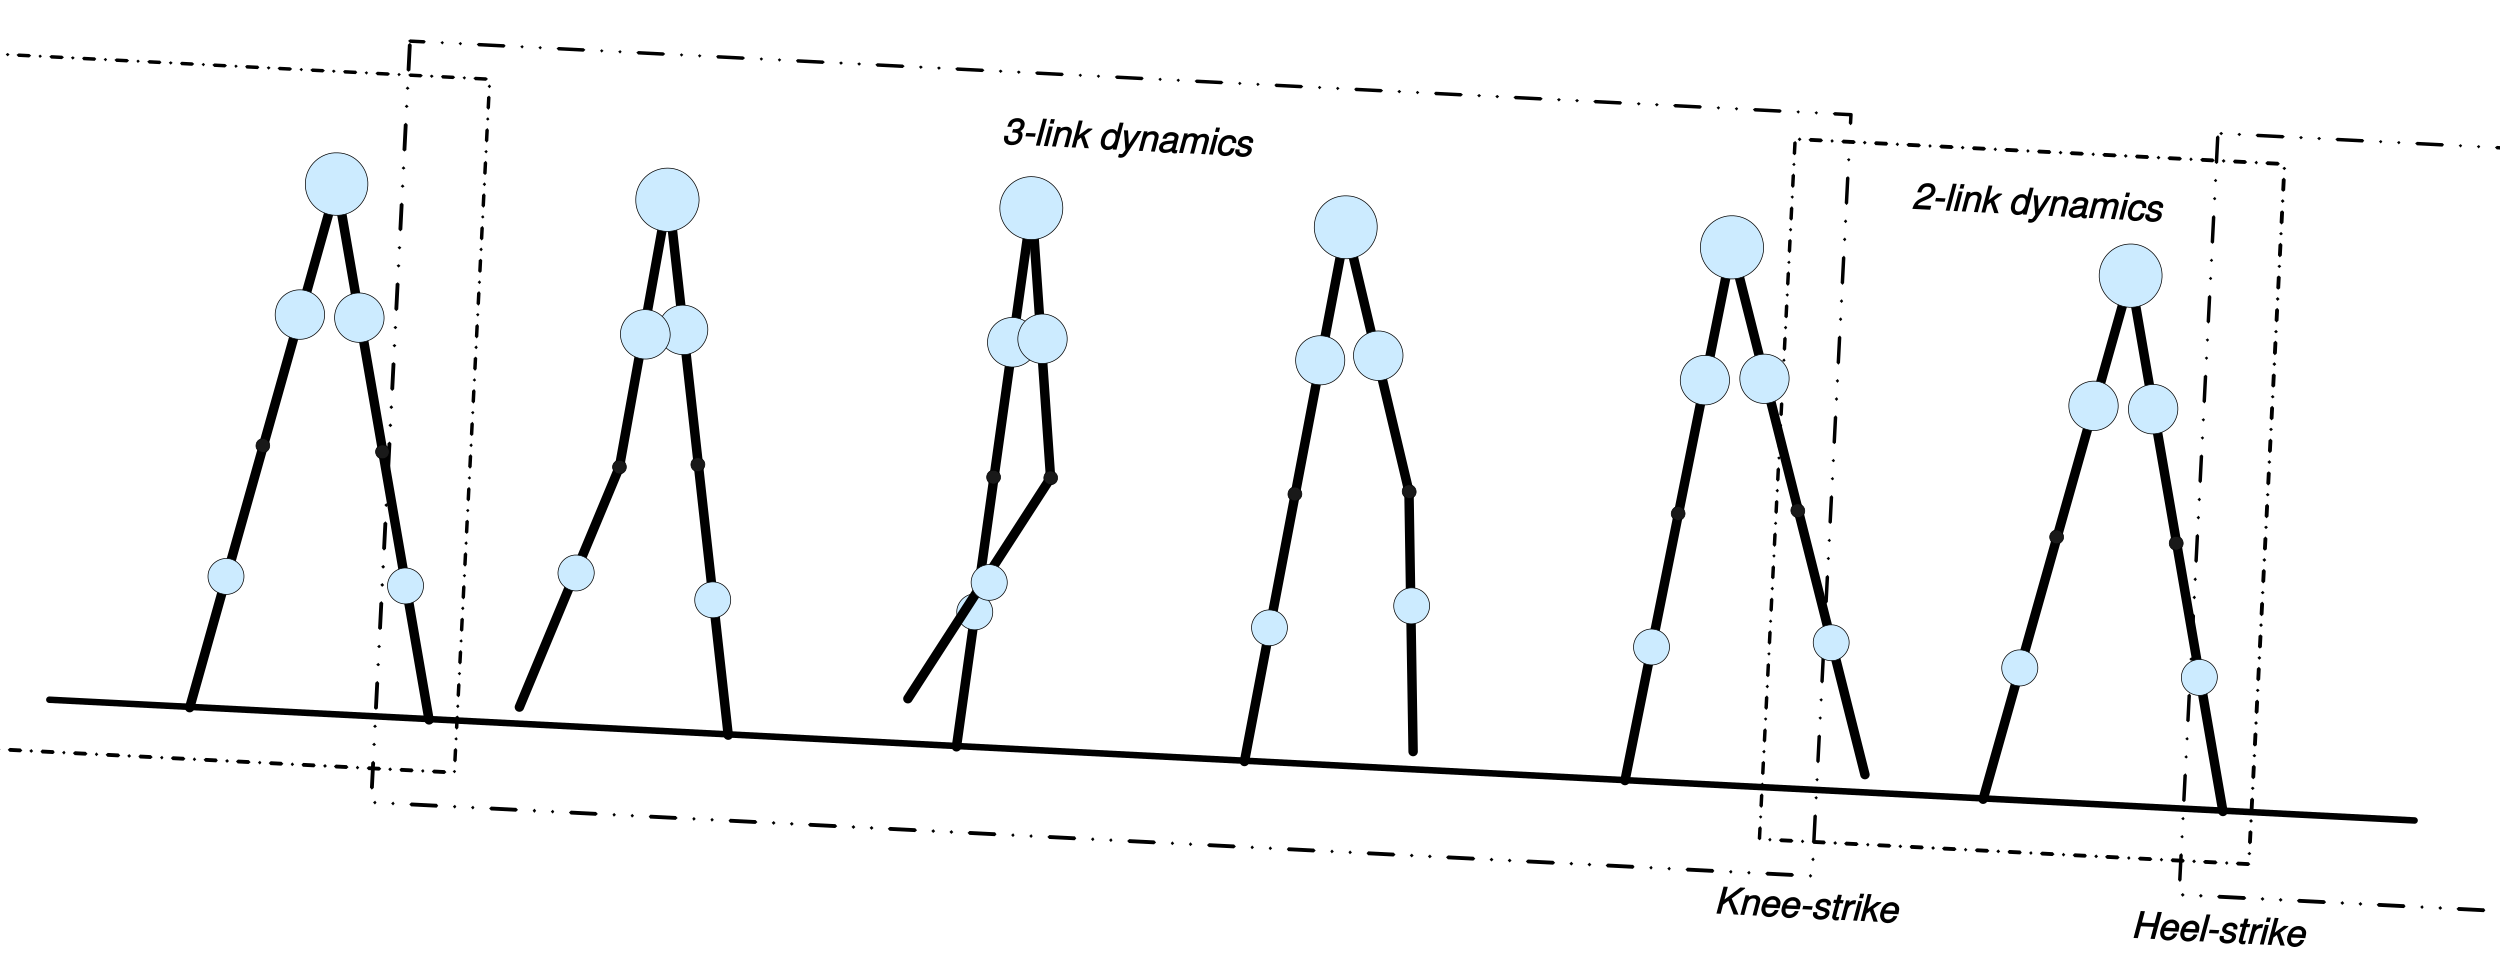 <svg xmlns="http://www.w3.org/2000/svg" xmlns:svg="http://www.w3.org/2000/svg" xmlns:xlink="http://www.w3.org/1999/xlink" id="svg2" width="827pt" height="320pt" version="1.1" viewBox="0 0 827 320"><defs id="defs4"><g id="g6"><symbol id="glyph0-0" overflow="visible"><path style="stroke:none" id="path9"/></symbol><symbol id="glyph0-1" overflow="visible"><path style="stroke:none" id="path12" d="M 6.281 -1.312 L 1.938 -1.312 C 2.094 -1.766 2.625 -2.219 3.719 -2.766 L 3.812 -2.797 L 5.156 -3.484 C 6.75 -4.281 7.578 -5.375 7.578 -6.578 C 7.578 -7.109 7.359 -7.703 7.031 -8.062 C 6.625 -8.516 5.953 -8.766 5.141 -8.766 C 3.281 -8.766 2.094 -7.719 1.578 -5.562 L 2.922 -5.562 C 3.094 -6.234 3.203 -6.484 3.422 -6.797 C 3.797 -7.312 4.297 -7.578 4.984 -7.578 C 5.828 -7.578 6.234 -7.203 6.234 -6.438 C 6.234 -5.656 5.703 -5.047 4.703 -4.531 L 3.453 -3.906 C 1.375 -2.812 0.797 -2.062 0.234 0 L 6.156 0 L 6.438 -1.312 Z"/></symbol><symbol id="glyph0-2" overflow="visible"><path style="stroke:none" id="path15" d="M 4.219 -4.016 L 1.219 -4.016 L 1 -2.875 L 4.141 -2.875 L 4.375 -4.016 Z"/></symbol><symbol id="glyph0-3" overflow="visible"><path style="stroke:none" id="path18" d="M 3.688 -9.016 L 2.562 -9.016 L 0.641 0 L 1.938 0 L 3.844 -9.016 Z"/></symbol><symbol id="glyph0-4" overflow="visible"><path style="stroke:none" id="path21" d="M 3.125 -6.547 L 2 -6.547 L 0.625 0 L 1.906 0 L 3.281 -6.547 Z M 3.656 -9.016 L 2.531 -9.016 L 2.219 -7.516 L 3.5 -7.516 L 3.812 -9.016 Z"/></symbol><symbol id="glyph0-5" overflow="visible"><path style="stroke:none" id="path24" d="M 2.031 -6.422 L 0.672 0 L 1.953 0 L 2.719 -3.594 C 3 -4.922 3.703 -5.609 4.781 -5.609 C 5.391 -5.609 5.688 -5.312 5.688 -4.766 C 5.688 -4.688 5.656 -4.516 5.609 -4.312 L 4.703 0 L 5.984 0 L 6.969 -4.641 C 7.016 -4.797 7.016 -4.938 7.016 -5.094 C 7.016 -6.016 6.25 -6.734 5.25 -6.734 C 4.344 -6.734 3.438 -6.375 2.812 -5.734 L 3.062 -5.641 L 3.234 -6.547 L 2.047 -6.547 Z"/></symbol><symbol id="glyph0-6" overflow="visible"><path style="stroke:none" id="path27" d="M 3.562 -9.016 L 2.438 -9.016 L 0.531 0 L 1.812 0 L 2.344 -2.5 L 3.438 -3.406 L 4.781 0 L 6.219 0 L 4.5 -4.203 L 7.109 -6.328 L 7.016 -6.547 L 5.656 -6.547 L 2.375 -3.906 L 2.609 -3.797 L 3.719 -9.016 Z"/></symbol><symbol id="glyph0-7" overflow="visible"><path style="stroke:none" id="path30" d="M 7.797 -9.016 L 6.672 -9.016 L 5.922 -5.516 L 6.203 -5.516 C 5.812 -6.281 5.203 -6.734 4.359 -6.734 C 2.359 -6.734 0.734 -4.703 0.734 -2.172 C 0.734 -0.766 1.688 0.281 2.922 0.281 C 3.438 0.281 4.094 0.078 4.578 -0.219 C 4.938 -0.438 5.094 -0.609 5.25 -0.953 L 5.016 -1.047 L 4.797 0 L 6.047 0 L 7.953 -9.016 Z M 4.266 -5.547 C 5.141 -5.547 5.531 -5.078 5.531 -4.062 C 5.531 -3.344 5.375 -2.719 5.016 -2.094 C 4.547 -1.281 4.062 -0.906 3.344 -0.906 C 2.453 -0.906 2.062 -1.375 2.062 -2.406 C 2.062 -3.078 2.234 -3.75 2.562 -4.375 C 3.016 -5.203 3.484 -5.547 4.266 -5.547 Z"/></symbol><symbol id="glyph0-8" overflow="visible"><path style="stroke:none" id="path33" d="M 5.906 -6.516 L 3.109 -1.625 L 3.344 -1.531 L 2.781 -6.547 L 1.422 -6.547 L 2.25 -0.109 L 1.672 0.797 C 1.344 1.297 1.266 1.375 0.812 1.375 C 0.703 1.375 0.609 1.375 0.188 1.312 L -0.062 2.438 C 0.312 2.594 0.453 2.609 0.688 2.609 C 1.531 2.609 2.25 2.172 2.766 1.281 L 7.312 -6.547 L 5.922 -6.547 Z"/></symbol><symbol id="glyph0-9" overflow="visible"><path style="stroke:none" id="path36" d="M 6.625 -0.875 C 6.516 -0.859 6.469 -0.859 6.422 -0.859 C 6.109 -0.859 6.094 -0.828 6.094 -1.062 C 6.094 -1.109 6.094 -1.156 6.109 -1.188 L 6.875 -4.797 C 6.953 -5.125 6.953 -5.125 6.953 -5.25 C 6.953 -6.062 5.984 -6.734 4.734 -6.734 C 3.062 -6.734 1.891 -5.891 1.641 -4.422 L 2.906 -4.422 C 3.062 -4.891 3.109 -4.969 3.281 -5.141 C 3.547 -5.406 3.953 -5.547 4.469 -5.547 C 5.188 -5.547 5.594 -5.359 5.594 -4.906 C 5.594 -4.859 5.578 -4.781 5.562 -4.688 L 5.531 -4.469 C 5.422 -3.969 5.344 -3.969 4.469 -3.891 C 2.859 -3.75 2.25 -3.594 1.656 -3.219 C 1.031 -2.812 0.641 -2.094 0.641 -1.391 C 0.641 -0.438 1.422 0.281 2.516 0.281 C 2.922 0.281 3.438 0.188 3.859 0.031 C 4.25 -0.094 4.531 -0.25 4.781 -0.484 L 4.781 -0.703 L 4.781 -0.641 C 4.781 -0.156 5.25 0.281 5.828 0.281 C 5.969 0.281 6 0.281 6.328 0.203 C 6.422 0.156 6.391 0.188 6.578 0.156 L 6.797 -0.922 Z M 5.031 -2.094 C 4.875 -1.359 3.953 -0.859 2.906 -0.859 C 2.219 -0.859 1.969 -1.016 1.969 -1.516 C 1.969 -1.906 2.156 -2.203 2.516 -2.422 C 2.812 -2.609 3.078 -2.656 3.656 -2.75 C 4.781 -2.906 4.891 -2.922 5.234 -3.031 Z"/></symbol><symbol id="glyph0-10" overflow="visible"><path style="stroke:none" id="path39" d="M 2.047 -6.422 L 0.688 0 L 1.969 0 L 2.828 -4.078 C 3.031 -4.984 3.703 -5.609 4.516 -5.609 C 5.094 -5.609 5.359 -5.406 5.359 -4.906 C 5.359 -4.781 5.344 -4.625 5.297 -4.469 L 4.359 0 L 5.641 0 L 6.5 -4.078 C 6.703 -5.016 7.391 -5.609 8.25 -5.609 C 8.812 -5.609 9.031 -5.391 9.031 -4.812 C 9.031 -4.625 9.031 -4.625 8.922 -4.219 L 8.031 0 L 9.312 0 L 10.281 -4.609 C 10.312 -4.734 10.359 -5.141 10.359 -5.266 C 10.359 -5.578 10.172 -6.016 9.938 -6.281 C 9.672 -6.578 9.25 -6.734 8.703 -6.734 C 7.922 -6.734 7.125 -6.391 6.594 -5.859 C 6.469 -6.281 5.875 -6.734 5.078 -6.734 C 4.266 -6.734 3.594 -6.453 2.828 -5.734 L 3.078 -5.641 L 3.25 -6.547 L 2.062 -6.547 Z"/></symbol><symbol id="glyph0-11" overflow="visible"><path style="stroke:none" id="path42" d="M 6.75 -4.312 L 6.75 -4.484 C 6.766 -4.672 6.781 -4.797 6.781 -4.844 C 6.781 -5.234 6.531 -5.812 6.219 -6.125 C 5.844 -6.516 5.25 -6.734 4.578 -6.734 C 3.484 -6.734 2.406 -6.234 1.781 -5.406 C 1.219 -4.688 0.766 -3.281 0.766 -2.172 C 0.766 -1.609 1 -0.922 1.328 -0.5 C 1.734 0.016 2.391 0.281 3.156 0.281 C 4.141 0.281 5.062 -0.109 5.609 -0.75 C 5.922 -1.109 6.156 -1.625 6.391 -2.422 L 5.109 -2.422 C 4.703 -1.312 4.188 -0.906 3.328 -0.906 C 2.5 -0.906 2.094 -1.375 2.094 -2.297 C 2.094 -3.078 2.312 -3.891 2.719 -4.516 C 3.156 -5.219 3.656 -5.547 4.391 -5.547 C 5.141 -5.547 5.469 -5.25 5.469 -4.578 C 5.469 -4.5 5.469 -4.422 5.453 -4.172 L 6.734 -4.172 Z"/></symbol><symbol id="glyph0-12" overflow="visible"><path style="stroke:none" id="path45" d="M 6.297 -4.672 C 6.359 -4.922 6.375 -5.031 6.375 -5.188 C 6.375 -6.031 5.438 -6.734 4.266 -6.734 C 3.422 -6.734 2.578 -6.438 2.094 -5.969 C 1.656 -5.562 1.328 -4.844 1.328 -4.266 C 1.328 -3.547 1.891 -3.062 3.125 -2.734 L 4.016 -2.516 C 4.422 -2.406 4.484 -2.359 4.594 -2.234 C 4.688 -2.125 4.719 -2.047 4.719 -1.938 C 4.719 -1.719 4.562 -1.438 4.375 -1.281 C 4.062 -1.031 3.656 -0.906 3.141 -0.906 C 2.312 -0.906 1.984 -1.109 1.984 -1.703 C 1.984 -1.781 1.984 -1.891 2.016 -2.141 L 0.703 -2.141 C 0.594 -1.734 0.594 -1.578 0.594 -1.391 C 0.594 -0.438 1.578 0.281 2.969 0.281 C 4.75 0.281 6.047 -0.781 6.047 -2.203 C 6.047 -2.938 5.516 -3.453 4.469 -3.719 L 3.547 -3.953 C 2.875 -4.109 2.656 -4.219 2.656 -4.531 C 2.656 -4.781 2.766 -4.984 2.984 -5.188 C 3.281 -5.453 3.547 -5.547 4.062 -5.547 C 4.781 -5.547 5.031 -5.406 5.031 -4.938 C 5.031 -4.844 5.031 -4.766 5 -4.531 L 6.266 -4.531 Z"/></symbol><symbol id="glyph0-13" overflow="visible"><path style="stroke:none" id="path48" d="M 3.484 -3.906 C 3.734 -3.922 3.859 -3.922 4.016 -3.922 C 5.016 -3.922 5.453 -3.641 5.453 -2.969 C 5.453 -1.672 4.672 -0.906 3.328 -0.906 C 2.469 -0.906 2.047 -1.25 2.047 -1.984 C 2.047 -2.078 2.047 -2.25 2.078 -2.453 L 2.125 -2.734 L 0.797 -2.734 C 0.719 -2.25 0.703 -2.078 0.703 -1.859 C 0.703 -0.562 1.672 0.281 3.172 0.281 C 4.25 0.281 5.25 -0.125 5.875 -0.797 C 6.422 -1.375 6.797 -2.344 6.797 -3.125 C 6.797 -3.797 6.484 -4.297 6 -4.531 C 6.844 -5.016 7.312 -5.812 7.312 -6.891 C 7.312 -7.938 6.328 -8.766 5 -8.766 C 4.016 -8.766 3.062 -8.375 2.469 -7.719 C 2.125 -7.312 1.875 -6.75 1.609 -5.766 L 2.938 -5.766 C 3.094 -6.422 3.172 -6.609 3.344 -6.859 C 3.703 -7.344 4.188 -7.578 4.859 -7.578 C 5.641 -7.578 5.984 -7.312 5.984 -6.672 C 5.984 -6.219 5.875 -5.875 5.609 -5.594 C 5.297 -5.219 4.766 -5.062 3.891 -5.062 L 3.547 -5.062 L 3.297 -3.875 Z"/></symbol><symbol id="glyph0-14" overflow="visible"><path style="stroke:none" id="path51"/></symbol><symbol id="glyph0-15" overflow="visible"><path style="stroke:none" id="path54" d="M 2.812 -3.031 L 4.516 -4.422 L 6.484 0 L 8.094 0 L 5.578 -5.25 L 9.859 -8.781 L 9.75 -9.016 L 8.266 -9.016 L 2.875 -4.5 L 3.125 -4.406 L 4.094 -9.016 L 2.688 -9.016 L 0.781 0 L 2.188 0 L 2.828 -3.047 Z"/></symbol><symbol id="glyph0-16" overflow="visible"><path style="stroke:none" id="path57" d="M 6.891 -2.938 L 6.922 -3.141 C 7.031 -3.719 7.094 -4.219 7.094 -4.547 C 7.094 -5.703 5.969 -6.734 4.672 -6.734 C 3.625 -6.734 2.516 -6.203 1.906 -5.406 C 1.344 -4.641 0.859 -3.188 0.859 -2.203 C 0.859 -1.562 1.172 -0.797 1.641 -0.359 C 2.062 0.047 2.703 0.281 3.391 0.281 C 4.828 0.281 6.188 -0.75 6.594 -2.172 L 5.344 -2.172 C 4.891 -1.312 4.359 -0.906 3.547 -0.906 C 2.609 -0.906 2.203 -1.375 2.203 -2.391 C 2.203 -2.641 2.203 -2.766 2.219 -2.812 L 6.859 -2.812 Z M 2.469 -3.797 C 2.781 -4.906 3.547 -5.547 4.516 -5.547 C 5.359 -5.547 5.766 -5.094 5.766 -4.203 C 5.766 -4.078 5.75 -4 5.734 -3.938 L 2.516 -3.938 Z"/></symbol><symbol id="glyph0-17" overflow="visible"><path style="stroke:none" id="path60" d="M 4.391 -6.547 L 3.484 -6.547 L 3.859 -8.281 L 2.578 -8.281 L 2.203 -6.547 L 1.344 -6.547 L 1.125 -5.484 L 1.984 -5.484 L 1.062 -1.172 C 1.031 -1.062 1.016 -0.922 1.016 -0.797 C 1.016 -0.219 1.578 0.281 2.234 0.281 C 2.469 0.281 2.844 0.234 3.125 0.172 L 3.375 -1 C 2.828 -0.859 2.766 -0.859 2.625 -0.859 C 2.359 -0.859 2.328 -0.859 2.328 -1.047 C 2.328 -1.078 2.344 -1.141 2.359 -1.219 L 3.266 -5.484 L 4.328 -5.484 L 4.547 -6.547 Z"/></symbol><symbol id="glyph0-18" overflow="visible"><path style="stroke:none" id="path63" d="M 2.016 -6.422 L 0.656 0 L 1.938 0 L 2.656 -3.391 C 2.969 -4.859 3.703 -5.453 5.109 -5.406 L 5.391 -6.672 C 5.078 -6.719 4.984 -6.734 4.844 -6.734 C 4.156 -6.734 3.5 -6.391 2.766 -5.531 L 3 -5.438 L 3.234 -6.547 L 2.047 -6.547 Z"/></symbol><symbol id="glyph0-19" overflow="visible"><path style="stroke:none" id="path66" d="M 7.312 -4.109 L 6.438 0 L 7.844 0 L 9.75 -9.016 L 8.344 -9.016 L 7.531 -5.234 L 3.344 -5.234 L 4.141 -9.016 L 2.734 -9.016 L 0.828 0 L 2.234 0 L 3.078 -3.984 L 7.281 -3.984 Z"/></symbol></g></defs><g id="surface1" transform="matrix(0.999,0.051,-0.051,0.999,9,-24.846)"><path style="fill:#000;fill-opacity:1;fill-rule:nonzero;stroke:none" id="path69" d="m 727.617,33.145 0,8.426 -0.512,0.512 -0.637,-0.512 0,-8.426 0.637,-0.637 z m 0,14.426 -0.512,0.512 -0.637,-0.512 0.637,-0.637 z m 0,6 -0.512,0.512 -0.637,-0.512 0.637,-0.637 z m 0,6 0,8.426 -0.512,0.512 -0.637,-0.512 0,-8.426 0.637,-0.637 z m 0,14.426 -0.512,0.512 -0.637,-0.512 0.637,-0.637 z m 0,6 -0.512,0.512 -0.637,-0.512 0.637,-0.637 z m 0,6 0,8.301 -0.512,0.637 -0.637,-0.637 0,-8.301 0.637,-0.637 z m 0,14.301 -0.512,0.637 -0.637,-0.637 0.637,-0.512 z m 0,6 -0.512,0.637 -0.637,-0.637 0.637,-0.512 z m 0,6 0,8.426 -0.512,0.637 -0.637,-0.637 0,-8.426 0.637,-0.512 z m 0,14.426 -0.512,0.637 -0.637,-0.637 0.637,-0.512 z m 0,6 -0.512,0.637 -0.637,-0.637 0.637,-0.512 z m 0,6 0,8.422 -0.512,0.641 -0.637,-0.641 0,-8.422 0.637,-0.512 z m 0,14.422 -0.512,0.641 -0.637,-0.641 0.637,-0.637 z m 0,6 -0.512,0.641 -0.637,-0.641 0.637,-0.637 z m 0,6 0,8.426 -0.512,0.641 -0.637,-0.641 0,-8.426 0.637,-0.637 z m 0,14.426 -0.512,0.641 -0.637,-0.641 0.637,-0.637 z m 0,6 -0.512,0.641 -0.637,-0.641 0.637,-0.637 z m 0,6 0,8.426 -0.512,0.641 -0.637,-0.641 0,-8.426 0.637,-0.637 z m 0,14.426 -0.512,0.641 -0.637,-0.641 0.637,-0.637 z m 0,6 -0.512,0.641 -0.637,-0.641 0.637,-0.637 z m 0,6 0,8.426 -0.512,0.512 -0.637,-0.512 0,-8.426 0.637,-0.637 z m 0,14.426 -0.512,0.512 -0.637,-0.512 0.637,-0.637 z m 0,6 -0.512,0.512 -0.637,-0.512 0.637,-0.637 z m 0,6 0,8.426 -0.512,0.512 -0.637,-0.512 0,-8.426 0.637,-0.637 z m 0,14.426 -0.512,0.512 -0.637,-0.512 0.637,-0.637 z m 0,6 -0.512,0.512 -0.637,-0.512 0.637,-0.637 z m 0,6 0,8.301 -0.512,0.637 -0.637,-0.637 0,-8.301 0.637,-0.637 z m 0.637,12.512 0.641,0.637 -0.641,0.641 -0.637,-0.641 z m 6,0 0.641,0.637 -0.641,0.641 -0.637,-0.641 z m 6,0 8.426,0 0.641,0.637 -0.641,0.641 -8.426,0 -0.637,-0.641 z m 14.426,0 0.641,0.637 -0.641,0.641 -0.637,-0.641 z m 6,0 0.641,0.637 -0.641,0.641 -0.637,-0.641 z m 6,0 8.426,0 0.641,0.637 -0.641,0.641 -8.426,0 -0.637,-0.641 z m 14.426,0 0.641,0.637 -0.641,0.641 -0.637,-0.641 z m 6,0 0.641,0.637 -0.641,0.641 -0.637,-0.641 z m 6,0 8.426,0 0.512,0.637 -0.512,0.641 -8.426,0 -0.637,-0.641 z m 14.426,0 0.512,0.637 -0.512,0.641 -0.637,-0.641 z m 6,0 0.641,0.637 -0.641,0.641 -0.637,-0.641 z m 6,0 8.426,0 0.512,0.637 -0.512,0.641 -8.426,0 -0.637,-0.641 z m 14.426,0 0.512,0.637 -0.512,0.641 -0.637,-0.641 z m 6,0 0.512,0.637 -0.512,0.641 -0.637,-0.641 z m 6,0 8.297,0 0.641,0.637 -0.641,0.641 -8.297,0 -0.637,-0.641 z m 14.426,0 0.512,0.637 -0.512,0.641 -0.637,-0.641 z m 6,0 0.512,0.637 -0.512,0.641 -0.637,-0.641 z m 6,0 8.297,0 0.641,0.637 -0.641,0.641 -8.297,0 -0.637,-0.641 z m 14.297,0 0.641,0.637 -0.641,0.641 -0.508,-0.641 z m 6,0 0.641,0.637 -0.641,0.641 -0.508,-0.641 z m 6,0 8.426,0 0.641,0.637 -0.641,0.641 -8.426,0 -0.508,-0.641 z m 14.426,0 0.641,0.637 -0.641,0.641 -0.508,-0.641 z m 6,0 0.641,0.637 -0.641,0.641 -0.508,-0.641 z m 6,0 8.426,0 0.641,0.637 -0.641,0.641 -8.426,0 -0.508,-0.641 z m 14.426,0 0.641,0.637 -0.641,0.641 -0.637,-0.641 z m 6,0 0.641,0.637 -0.641,0.641 -0.637,-0.641 z m 6,0 8.426,0 0.641,0.637 -0.641,0.641 -8.426,0 -0.637,-0.641 z m 14.426,0 0.641,0.637 -0.641,0.641 -0.637,-0.641 z m 6,0 0.641,0.637 -0.641,0.641 -0.637,-0.641 z m 6,0 8.426,0 0.637,0.637 -0.637,0.641 -8.426,0 -0.637,-0.641 z m 14.426,0 0.637,0.637 -0.637,0.641 -0.637,-0.641 z m 6,0 0.637,0.637 -0.637,0.641 -0.637,-0.641 z m 5.996,0 8.43,0 0.512,0.637 -0.512,0.641 -8.43,0 -0.641,-0.641 z m 14.43,0 0.512,0.637 -0.512,0.641 -0.637,-0.641 z m 6,0 0.512,0.637 -0.512,0.641 -0.637,-0.641 z m 6,0 8.422,0 0.508,0.637 -0.508,0.641 -8.422,0 -0.637,-0.641 z m 14.422,0 0.508,0.637 -0.508,0.641 -0.629,-0.641 z m 6,0 0.508,0.637 -0.508,0.641 -0.629,-0.641 z m 6,0 8.301,0 0.641,0.637 -0.641,0.641 -8.301,0 -0.629,-0.641 z m 14.301,0 0.641,0.637 -0.641,0.641 -0.512,-0.641 z m 6,0 0.641,0.637 -0.641,0.641 -0.512,-0.641 z m 6.129,0 8.301,0 0.641,0.637 -0.641,0.641 -8.301,0 -0.641,-0.641 z m 14.301,0 0.641,0.637 -0.641,0.641 -0.512,-0.641 z m 6,0 0.641,0.637 -0.641,0.641 -0.512,-0.641 z m 6,0 8.418,0 0.641,0.637 -0.641,0.641 -8.418,0 -0.512,-0.641 z m 14.418,0 0.641,0.637 -0.641,0.641 -0.508,-0.641 z m 6,0 0.641,0.637 -0.641,0.641 -0.508,-0.641 z m 6,0 8.43,0 0.641,0.637 -0.641,0.641 -8.43,0 -0.508,-0.641 z m 14.43,0 0.641,0.637 -0.641,0.641 -0.637,-0.641 z m 6,0 0.641,0.637 -0.641,0.641 -0.637,-0.641 z m 6,0 8.422,0 0.641,0.637 -0.641,0.641 -8.422,0 -0.637,-0.641 z m 14.422,0 0.641,0.637 -0.641,0.641 -0.629,-0.641 z m 6,0 0.641,0.637 -0.641,0.641 -0.629,-0.641 z m 2.301,-2.426 0,-8.426 0.641,-0.637 0.637,0.637 0,8.426 -0.637,0.637 z m 0,-14.426 0.641,-0.637 0.637,0.637 -0.637,0.641 z m 0,-6 0.641,-0.637 0.637,0.637 -0.637,0.641 z m 0,-6 0,-8.426 0.641,-0.637 0.637,0.637 0,8.426 -0.637,0.641 z m 0,-14.426 0.641,-0.637 0.637,0.637 -0.637,0.641 z m 0,-6 0.641,-0.637 0.637,0.637 -0.637,0.641 z m 0,-6 0,-8.426 0.641,-0.512 0.637,0.512 0,8.426 -0.637,0.641 z m 0,-14.426 0.641,-0.512 0.637,0.512 -0.637,0.641 z m 0,-6 0.641,-0.512 0.637,0.512 -0.637,0.641 z m 0,-6 0,-8.426 0.641,-0.508 0.637,0.508 0,8.426 -0.637,0.641 z m 0,-14.426 0.641,-0.508 0.637,0.508 -0.637,0.641 z m 0,-6 0.641,-0.508 0.637,0.508 -0.637,0.641 z m 0,-6 0,-8.297 0.641,-0.637 0.637,0.637 0,8.297 -0.637,0.641 z m 0,-14.297 0.641,-0.637 0.637,0.637 -0.637,0.512 z m 0,-6 0.641,-0.637 0.637,0.637 -0.637,0.512 z m 0,-6 0,-8.426 0.641,-0.637 0.637,0.637 0,8.426 -0.637,0.512 z m 0,-14.426 0.641,-0.637 0.637,0.637 -0.637,0.512 z m 0,-6 0.641,-0.637 0.637,0.637 -0.637,0.512 z m 0,-6 0,-8.426 0.641,-0.637 0.637,0.637 0,8.426 -0.637,0.512 z m 0,-14.426 0.641,-0.637 0.637,0.637 -0.637,0.641 z m 0,-6 0.641,-0.637 0.637,0.637 -0.637,0.641 z m 0,-6 0,-8.426 0.641,-0.637 0.637,0.637 0,8.426 -0.637,0.512 z m 0,-14.426 0.641,-0.637 0.637,0.637 -0.637,0.641 z m 0,-6 0.641,-0.637 0.637,0.637 -0.637,0.641 z m 0,-6 0,-8.426 0.641,-0.637 0.637,0.637 0,8.426 -0.637,0.641 z m 0,-14.426 0.641,-0.637 0.637,0.637 -0.637,0.641 z m 0,-6 0.641,-0.637 0.637,0.637 -0.637,0.641 z m 0,-6 0,-8.426 0.641,-0.508 0.637,0.508 0,8.426 -0.637,0.641 z m -2.422,-10.723 -0.641,-0.637 0.641,-0.512 0.512,0.512 z m -6,0 -0.641,-0.637 0.641,-0.512 0.512,0.512 z m -6,0 -8.43,0 -0.641,-0.637 0.641,-0.512 8.43,0 0.512,0.512 z m -14.43,0 -0.641,-0.637 0.641,-0.512 0.641,0.512 z m -6,0 -0.641,-0.637 0.641,-0.512 0.641,0.512 z m -6,0 -8.418,0 -0.641,-0.637 0.641,-0.512 8.418,0 0.641,0.512 z m -14.418,0 -0.641,-0.637 0.641,-0.512 0.629,0.512 z m -6,0 -0.641,-0.637 0.641,-0.512 0.629,0.512 z m -6,0 -8.434,0 -0.637,-0.637 0.637,-0.512 8.434,0 0.629,0.512 z m -14.434,0 -0.637,-0.637 0.637,-0.512 0.641,0.512 z m -6,0 -0.637,-0.637 0.637,-0.512 0.641,0.512 z m -6,0 -8.43,0 -0.508,-0.637 0.508,-0.512 8.43,0 0.641,0.512 z m -14.43,0 -0.508,-0.637 0.508,-0.512 0.641,0.512 z m -6,0 -0.508,-0.637 0.508,-0.512 0.641,0.512 z m -6,0 -8.418,0 -0.512,-0.637 0.512,-0.512 8.418,0 0.641,0.512 z m -14.418,0 -0.512,-0.637 0.512,-0.512 0.641,0.512 z m -6,0 -0.512,-0.637 0.512,-0.512 0.641,0.512 z m -6,0 -8.301,0 -0.641,-0.637 0.641,-0.512 8.301,0 0.641,0.512 z m -14.301,0 -0.641,-0.637 0.641,-0.512 0.512,0.512 z m -6,0 -0.641,-0.637 0.641,-0.512 0.512,0.512 z m -6,0 -8.418,0 -0.641,-0.637 0.641,-0.512 8.418,0 0.512,0.512 z m -14.426,0 -0.637,-0.637 0.637,-0.512 0.512,0.512 z m -6,0 -0.637,-0.637 0.637,-0.512 0.512,0.512 z m -6,0 -8.426,0 -0.637,-0.637 0.637,-0.512 8.426,0 0.512,0.512 z m -14.426,0 -0.637,-0.637 0.637,-0.512 0.641,0.512 z m -6,0 -0.637,-0.637 0.637,-0.512 0.512,0.512 z m -6,0 -8.422,0 -0.641,-0.637 0.641,-0.512 8.422,0 0.512,0.512 z m -14.422,0 -0.641,-0.637 0.641,-0.512 0.637,0.512 z m -6,0 -0.641,-0.637 0.641,-0.512 0.637,0.512 z m -6,0 -8.426,0 -0.641,-0.637 0.641,-0.512 8.426,0 0.637,0.512 z m -14.426,0 -0.641,-0.637 0.641,-0.512 0.637,0.512 z m -6,0 -0.641,-0.637 0.641,-0.512 0.637,0.512 z m -6,0 -8.426,0 -0.512,-0.637 0.512,-0.512 8.426,0 0.637,0.512 z m -14.426,0 -0.641,-0.637 0.641,-0.512 0.637,0.512 z m -6,0 -0.641,-0.637 0.641,-0.512 0.637,0.512 z m -6,0 -8.426,0 -0.512,-0.637 0.512,-0.512 8.426,0 0.637,0.512 z m -14.426,0 -0.512,-0.637 0.512,-0.512 0.637,0.512 z m -6,0 -0.512,-0.637 0.512,-0.512 0.637,0.512 z m -6,0 -8.426,0 -0.512,-0.637 0.512,-0.512 8.426,0 0.637,0.512 z m -14.426,0 -0.512,-0.637 0.512,-0.512 0.637,0.512 z m -6,0 -0.512,-0.637 0.512,-0.512 0.637,0.512 z m -6,0 -8.297,0 -0.641,-0.637 0.641,-0.512 8.297,0 0.637,0.512 z m -14.301,0 -0.637,-0.637 0.637,-0.512 0.512,0.512 z m -5.996,0 -0.641,-0.637 0.641,-0.512 0.508,0.512 z m -6,0 -8.426,0 -0.641,-0.637 0.641,-0.512 8.426,0 0.508,0.512 z m -14.426,0 -0.641,-0.637 0.641,-0.512 0.508,0.512 z m -6,0 -0.641,-0.637 0.641,-0.512 0.508,0.512 z m -6,0 -8.426,0 -0.641,-0.637 0.641,-0.512 8.426,0 0.508,0.512 z m -14.426,0 -0.641,-0.637 0.641,-0.512 0.637,0.512 z m -6,0 -0.641,-0.637 0.641,-0.512 0.637,0.512 z m -6,0 -8.426,0 -0.641,-0.637 0.641,-0.512 8.426,0 0.637,0.512 z m -14.426,0 -0.641,-0.637 0.641,-0.512 0.637,0.512 z m -6,0 -0.641,-0.637 0.641,-0.512 0.637,0.512 -0.637,0.637"/><path style="fill:#000;fill-opacity:1;fill-rule:nonzero;stroke:none" id="path71" d="m 588.086,42.082 0,3.703 -0.512,0.512 -0.637,-0.512 0,-3.703 0.637,-0.512 z m 0,7.277 -0.512,0.512 -0.637,-0.512 0.637,-0.637 z m 0,3.574 0,3.574 -0.512,0.637 -0.637,-0.637 0,-3.574 0.637,-0.637 z m 0,7.148 -0.512,0.641 -0.637,-0.641 0.637,-0.512 z m 0,3.703 0,3.574 -0.512,0.637 -0.637,-0.637 0,-3.574 0.637,-0.641 z m 0,7.148 -0.512,0.637 -0.637,-0.637 0.637,-0.637 z m 0,3.574 0,3.574 -0.512,0.641 -0.637,-0.641 0,-3.574 0.637,-0.512 z m 0,7.277 -0.512,0.512 -0.637,-0.512 0.637,-0.641 z m 0,3.574 0,3.574 -0.512,0.637 -0.637,-0.637 0,-3.574 0.637,-0.637 z m 0,7.148 -0.512,0.637 -0.637,-0.637 0.637,-0.512 z m 0,3.574 0,3.703 -0.512,0.512 -0.637,-0.512 0,-3.703 0.637,-0.512 z m 0,7.277 -0.512,0.637 -0.637,-0.637 0.637,-0.637 z m 0,3.574 0,3.574 -0.512,0.637 -0.637,-0.637 0,-3.574 0.637,-0.637 z m 0,7.277 -0.512,0.512 -0.637,-0.512 0.637,-0.641 z m 0,3.574 0,3.574 -0.512,0.637 -0.637,-0.637 0,-3.574 0.637,-0.641 z m 0,7.148 -0.512,0.637 -0.637,-0.637 0.637,-0.637 z m 0,3.574 0,3.703 -0.512,0.512 -0.637,-0.512 0,-3.703 0.637,-0.512 z m 0,7.277 -0.512,0.637 -0.637,-0.637 0.637,-0.641 z m 0,3.574 0,3.574 -0.512,0.637 -0.637,-0.637 0,-3.574 0.637,-0.637 z m 0,7.148 -0.512,0.637 -0.637,-0.637 0.637,-0.512 z m 0,3.703 0,3.574 -0.512,0.637 -0.637,-0.637 0,-3.574 0.637,-0.641 z m 0,7.148 -0.512,0.637 -0.637,-0.637 0.637,-0.637 z m 0,3.574 0,3.574 -0.512,0.637 -0.637,-0.637 0,-3.574 0.637,-0.512 z m 0,7.277 -0.512,0.512 -0.637,-0.512 0.637,-0.641 z m 0,3.574 0,3.574 -0.512,0.637 -0.637,-0.637 0,-3.574 0.637,-0.641 z m 0,7.148 -0.512,0.637 -0.637,-0.637 0.637,-0.512 z m 0,3.703 0,3.574 -0.512,0.512 -0.637,-0.512 0,-3.574 0.637,-0.641 z m 0,7.148 -0.512,0.637 -0.637,-0.637 0.637,-0.641 z m 0,3.574 0,3.574 -0.512,0.637 -0.637,-0.637 0,-3.574 0.637,-0.637 z m 0,7.277 -0.512,0.508 -0.637,-0.508 0.637,-0.641 z m 0,3.574 0,3.574 -0.512,0.637 -0.637,-0.637 0,-3.574 0.637,-0.641 z m 0,7.148 -0.512,0.637 -0.637,-0.637 0.637,-0.512 z m 0,3.574 0,3.703 -0.512,0.508 -0.637,-0.508 0,-3.703 0.637,-0.512 z m 0,7.277 -0.512,0.637 -0.637,-0.637 0.637,-0.641 z m 0,3.574 0,3.574 -0.512,0.637 -0.637,-0.637 0,-3.574 0.637,-0.637 z m 0,7.148 -0.512,0.637 -0.637,-0.637 0.637,-0.512 z m 0,3.703 0,3.574 -0.512,0.637 -0.637,-0.637 0,-3.574 0.637,-0.641 z m 0,7.148 -0.512,0.637 -0.637,-0.637 0.637,-0.637 z m 0,3.574 0,3.703 -0.512,0.508 -0.637,-0.508 0,-3.703 0.637,-0.512 z m 0,7.277 -0.512,0.512 -0.637,-0.512 0.637,-0.641 z m 0,3.574 0,3.574 -0.512,0.637 -0.637,-0.637 0,-3.574 0.637,-0.641 z m 0,7.148 -0.512,0.637 -0.637,-0.637 0.637,-0.512 z m 0,3.703 0,3.574 -0.512,0.512 -0.637,-0.512 0,-3.574 0.637,-0.641 z m 2.934,3.062 0.512,0.641 -0.512,0.637 -0.637,-0.637 z m 3.578,0 3.574,0 0.637,0.641 -0.637,0.637 -3.574,0 -0.641,-0.637 z m 7.148,0 0.637,0.641 -0.637,0.637 -0.512,-0.637 z m 3.699,0 3.574,0 0.512,0.641 -0.512,0.637 -3.574,0 -0.637,-0.637 z m 7.152,0 0.637,0.641 -0.637,0.637 -0.641,-0.637 z m 3.574,0 3.574,0 0.637,0.641 -0.637,0.637 -3.574,0 -0.641,-0.637 z m 7.273,0 0.512,0.641 -0.512,0.637 -0.637,-0.637 z m 3.574,0 3.578,0 0.637,0.641 -0.637,0.637 -3.578,0 -0.637,-0.637 z m 7.152,0 0.637,0.641 -0.637,0.637 -0.641,-0.637 z m 3.574,0 3.699,0 0.512,0.641 -0.512,0.637 -3.699,0 -0.512,-0.637 z m 7.273,0 0.641,0.641 -0.641,0.637 -0.637,-0.637 z m 3.578,0 3.574,0 0.637,0.641 -0.637,0.637 -3.574,0 -0.641,-0.637 z m 7.148,0 0.637,0.641 -0.637,0.637 -0.512,-0.637 z m 3.699,0 3.574,0 0.641,0.641 -0.641,0.637 -3.574,0 -0.637,-0.637 z m 7.152,0 0.637,0.641 -0.637,0.637 -0.641,-0.637 z m 3.574,0 3.699,0 0.512,0.641 -0.512,0.637 -3.699,0 -0.512,-0.637 z m 7.273,0 0.512,0.641 -0.512,0.637 -0.637,-0.637 z m 3.574,0 3.578,0 0.637,0.641 -0.637,0.637 -3.578,0 -0.637,-0.637 z m 7.152,0 0.637,0.641 -0.637,0.637 -0.512,-0.637 z m 3.699,0 3.574,0 0.512,0.641 -0.512,0.637 -3.574,0 -0.637,-0.637 z m 7.148,0 0.641,0.641 -0.641,0.637 -0.637,-0.637 z m 3.578,0 3.574,0 0.637,0.641 -0.637,0.637 -3.574,0 -0.641,-0.637 z m 7.273,0 0.512,0.641 -0.512,0.637 -0.637,-0.637 z m 3.574,0 3.574,0 0.641,0.641 -0.641,0.637 -3.574,0 -0.637,-0.637 z m 7.152,0 0.637,0.641 -0.637,0.637 -0.512,-0.637 z m 3.574,0 3.699,0 0.512,0.641 -0.512,0.637 -3.699,0 -0.512,-0.637 z m 7.273,0 0.641,0.641 -0.641,0.637 -0.637,-0.637 z m 3.574,0 3.578,0 0.637,0.641 -0.637,0.637 -3.578,0 -0.637,-0.637 z m 7.277,0 0.512,0.641 -0.512,0.637 -0.637,-0.637 z m 3.574,0 3.574,0 0.641,0.641 -0.641,0.637 -3.574,0 -0.637,-0.637 z m 3.066,-2.809 0.637,-0.637 0.641,0.637 -0.641,0.512 z m 0,-3.703 0,-3.574 0.637,-0.508 0.641,0.508 0,3.574 -0.641,0.641 z m 0,-7.148 0.637,-0.637 0.641,0.637 -0.641,0.641 z m 0,-3.574 0,-3.574 0.637,-0.637 0.641,0.637 0,3.574 -0.641,0.512 z m 0,-7.277 0.637,-0.508 0.641,0.508 -0.641,0.641 z m 0,-3.574 0,-3.574 0.637,-0.637 0.641,0.637 0,3.574 -0.641,0.641 z m 0,-7.148 0.637,-0.637 0.641,0.637 -0.641,0.512 z m 0,-3.574 0,-3.703 0.637,-0.508 0.641,0.508 0,3.703 -0.641,0.512 z m 0,-7.277 0.637,-0.637 0.641,0.637 -0.641,0.641 z m 0,-3.574 0,-3.574 0.637,-0.637 0.641,0.637 0,3.574 -0.641,0.641 z m 0,-7.277 0.637,-0.508 0.641,0.508 -0.641,0.641 z m 0,-3.574 0,-3.574 0.637,-0.637 0.641,0.637 0,3.574 -0.641,0.641 z m 0,-7.148 0.637,-0.637 0.641,0.637 -0.641,0.641 z m 0,-3.574 0,-3.703 0.637,-0.508 0.641,0.508 0,3.703 -0.641,0.512 z m 0,-7.277 0.637,-0.637 0.641,0.637 -0.641,0.641 z m 0,-3.574 0,-3.574 0.637,-0.637 0.641,0.637 0,3.574 -0.641,0.641 z m 0,-7.148 0.637,-0.637 0.641,0.637 -0.641,0.512 z m 0,-3.703 0,-3.574 0.637,-0.637 0.641,0.637 0,3.574 -0.641,0.641 z m 0,-7.148 0.637,-0.637 0.641,0.637 -0.641,0.641 z m 0,-3.574 0,-3.574 0.637,-0.637 0.641,0.637 0,3.574 -0.641,0.512 z m 0,-7.277 0.637,-0.508 0.641,0.508 -0.641,0.641 z m 0,-3.574 0,-3.574 0.637,-0.637 0.641,0.637 0,3.574 -0.641,0.641 z m 0,-7.148 0.637,-0.637 0.641,0.637 -0.641,0.512 z m 0,-3.703 0,-3.574 0.637,-0.508 0.641,0.508 0,3.574 -0.641,0.641 z m 0,-7.148 0.637,-0.637 0.641,0.637 -0.641,0.641 z m 0,-3.574 0,-3.574 0.637,-0.637 0.641,0.637 0,3.574 -0.641,0.641 z m 0,-7.273 0.637,-0.512 0.641,0.512 -0.641,0.637 z m 0,-3.578 0,-3.574 0.637,-0.637 0.641,0.637 0,3.574 -0.641,0.641 z m 0,-7.148 0.637,-0.637 0.641,0.637 -0.641,0.512 z m 0,-3.574 0,-3.703 0.637,-0.508 0.641,0.508 0,3.703 -0.641,0.512 z m 0,-7.277 0.637,-0.637 0.641,0.637 -0.641,0.641 z m 0,-3.574 0,-3.574 0.637,-0.637 0.641,0.637 0,3.574 -0.641,0.641 z m 0,-7.148 0.637,-0.637 0.641,0.637 -0.641,0.512 z m 0,-3.703 0,-3.574 0.637,-0.637 0.641,0.637 0,3.574 -0.641,0.641 z m 0,-7.148 0.637,-0.637 0.641,0.637 -0.641,0.641 z m 0,-3.574 0,-3.699 0.637,-0.512 0.641,0.512 0,3.699 -0.641,0.512 z m 0,-7.273 0.637,-0.512 0.641,0.512 -0.641,0.637 z m 0,-3.578 0,-3.574 0.637,-0.637 0.641,0.637 0,3.574 -0.641,0.641 z m 0,-7.148 0.637,-0.637 0.641,0.637 -0.641,0.512 z m 0,-3.699 0,-3.578 0.637,-0.508 0.641,0.508 0,3.578 -0.641,0.637 z m 0,-7.152 0.637,-0.637 0.641,0.637 -0.641,0.641 z m 0,-3.574 0,-3.574 0.637,-0.637 0.641,0.637 0,3.574 -0.641,0.512 z m 0,-7.273 0.637,-0.512 0.641,0.512 -0.641,0.637 z m -1.531,-0.77 -3.578,0 -0.637,-0.637 0.637,-0.637 3.578,0 0.637,0.637 z m -7.152,0 -0.637,-0.637 0.637,-0.637 0.512,0.637 z m -3.699,0 -3.574,0 -0.512,-0.637 0.512,-0.637 3.574,0 0.637,0.637 z m -7.148,0 -0.641,-0.637 0.641,-0.637 0.637,0.637 z m -3.578,0 -3.574,0 -0.637,-0.637 0.637,-0.637 3.574,0 0.641,0.637 z m -7.273,0 -0.512,-0.637 0.512,-0.637 0.637,0.637 z m -3.574,0 -3.578,0 -0.637,-0.637 0.637,-0.637 3.578,0 0.637,0.637 z m -7.152,0 -0.637,-0.637 0.637,-0.637 0.641,0.637 z m -3.574,0 -3.699,0 -0.512,-0.637 0.512,-0.637 3.699,0 0.512,0.637 z m -7.273,0 -0.641,-0.637 0.641,-0.637 0.637,0.637 z m -3.578,0 -3.574,0 -0.637,-0.637 0.637,-0.637 3.574,0 0.641,0.637 z m -7.148,0 -0.637,-0.637 0.637,-0.637 0.512,0.637 z m -3.699,0 -3.574,0 -0.641,-0.637 0.641,-0.637 3.574,0 0.637,0.637 z m -7.152,0 -0.637,-0.637 0.637,-0.637 0.641,0.637 z m -3.574,0 -3.699,0 -0.512,-0.637 0.512,-0.637 3.699,0 0.512,0.637 z m -7.273,0 -0.512,-0.637 0.512,-0.637 0.637,0.637 z m -3.574,0 -3.574,0 -0.641,-0.637 0.641,-0.637 3.574,0 0.637,0.637 z m -7.152,0 -0.637,-0.637 0.637,-0.637 0.512,0.637 z m -3.699,0 -3.574,0 -0.512,-0.637 0.512,-0.637 3.574,0 0.637,0.637 z m -7.148,0 -0.641,-0.637 0.641,-0.637 0.637,0.637 z m -3.578,0 -3.574,0 -0.637,-0.637 0.637,-0.637 3.574,0 0.641,0.637 z m -7.273,0 -0.512,-0.637 0.512,-0.637 0.637,0.637 z m -3.574,0 -3.574,0 -0.641,-0.637 0.641,-0.637 3.574,0 0.637,0.637 z m -7.152,0 -0.637,-0.637 0.637,-0.637 0.512,0.637 z m -3.574,0 -3.699,0 -0.512,-0.637 0.512,-0.637 3.699,0 0.512,0.637 z m -7.273,0 -0.641,-0.637 0.641,-0.637 0.637,0.637 z m -3.574,0 -3.578,0 -0.637,-0.637 0.637,-0.637 3.578,0 0.637,0.637 z m -7.277,0 -0.512,-0.637 0.512,-0.637 0.637,0.637 z m -3.574,0 -3.574,0 -0.641,-0.637 0.641,-0.637 3.574,0 0.637,0.637 z m -7.148,0 -0.641,-0.637 0.641,-0.637 0.637,0.637 -0.637,0.637"/><g style="fill:#000;fill-opacity:1" id="g73"><use id="use75" width="827" height="320" x="627.148" y="62.001" xlink:href="#glyph0-1"/></g><g style="fill:#000;fill-opacity:1" id="g77"><use id="use79" width="827" height="320" x="633.804" y="62.001" xlink:href="#glyph0-2"/></g><g style="fill:#000;fill-opacity:1" id="g81"><use id="use83" width="827" height="320" x="637.785" y="62.001" xlink:href="#glyph0-3"/></g><g style="fill:#000;fill-opacity:1" id="g85"><use id="use87" width="827" height="320" x="640.433" y="62.001" xlink:href="#glyph0-4"/></g><g style="fill:#000;fill-opacity:1" id="g89"><use id="use91" width="827" height="320" x="643.081" y="62.001" xlink:href="#glyph0-5"/></g><g style="fill:#000;fill-opacity:1" id="g93"><use id="use95" width="827" height="320" x="649.738" y="62.001" xlink:href="#glyph0-6"/></g><g style="fill:#000;fill-opacity:1" id="g97"><use id="use99" width="827" height="320" x="659.171" y="62.001" xlink:href="#glyph0-7"/></g><g style="fill:#000;fill-opacity:1" id="g101"><use id="use103" width="827" height="320" x="665.827" y="62.001" xlink:href="#glyph0-8"/></g><g style="fill:#000;fill-opacity:1" id="g105"><use id="use107" width="827" height="320" x="671.812" y="62.001" xlink:href="#glyph0-5"/></g><g style="fill:#000;fill-opacity:1" id="g109"><use id="use111" width="827" height="320" x="678.468" y="62.001" xlink:href="#glyph0-9"/></g><g style="fill:#000;fill-opacity:1" id="g113"><use id="use115" width="827" height="320" x="685.125" y="62.001" xlink:href="#glyph0-10"/></g><g style="fill:#000;fill-opacity:1" id="g117"><use id="use119" width="827" height="320" x="695.209" y="62.001" xlink:href="#glyph0-4"/></g><g style="fill:#000;fill-opacity:1" id="g121"><use id="use123" width="827" height="320" x="697.857" y="62.001" xlink:href="#glyph0-11"/></g><g style="fill:#000;fill-opacity:1" id="g125"><use id="use127" width="827" height="320" x="703.842" y="62.001" xlink:href="#glyph0-12"/></g><path style="fill:#000;fill-opacity:1;fill-rule:nonzero;stroke:none" id="path129" d="m 129.02,33.145 0,8.426 -0.637,0.512 -0.637,-0.512 0,-8.426 0.637,-0.637 z m 0,14.426 -0.637,0.512 -0.637,-0.512 0.637,-0.637 z m 0,6 -0.637,0.512 -0.637,-0.512 0.637,-0.637 z m 0,6 0,8.426 -0.637,0.512 -0.637,-0.512 0,-8.426 0.637,-0.637 z m 0,14.426 -0.637,0.512 -0.637,-0.512 0.637,-0.637 z m 0,6 -0.637,0.512 -0.637,-0.512 0.637,-0.637 z m 0,6 0,8.301 -0.637,0.637 -0.637,-0.637 0,-8.301 0.637,-0.637 z m 0,14.301 -0.637,0.637 -0.637,-0.637 0.637,-0.512 z m 0,6 -0.637,0.637 -0.637,-0.637 0.637,-0.512 z m 0,6 0,8.426 -0.637,0.637 -0.637,-0.637 0,-8.426 0.637,-0.512 z m 0,14.426 -0.637,0.637 -0.637,-0.637 0.637,-0.512 z m 0,6 -0.637,0.637 -0.637,-0.637 0.637,-0.512 z m 0,6 0,8.422 -0.637,0.641 -0.637,-0.641 0,-8.422 0.637,-0.512 z m 0,14.422 -0.637,0.641 -0.637,-0.641 0.637,-0.637 z m 0,6 -0.637,0.641 -0.637,-0.641 0.637,-0.637 z m 0,6 0,8.426 -0.637,0.641 -0.637,-0.641 0,-8.426 0.637,-0.637 z m 0,14.426 -0.637,0.641 -0.637,-0.641 0.637,-0.637 z m 0,6 -0.637,0.641 -0.637,-0.641 0.637,-0.637 z m 0,6 0,8.426 -0.637,0.641 -0.637,-0.641 0,-8.426 0.637,-0.637 z m 0,14.426 -0.637,0.641 -0.637,-0.641 0.637,-0.637 z m 0,6 -0.637,0.641 -0.637,-0.641 0.637,-0.637 z m 0,6 0,8.426 -0.637,0.512 -0.637,-0.512 0,-8.426 0.637,-0.637 z m 0,14.426 -0.637,0.512 -0.637,-0.512 0.637,-0.637 z m 0,6 -0.637,0.512 -0.637,-0.512 0.637,-0.637 z m 0,6 0,8.426 -0.637,0.512 -0.637,-0.512 0,-8.426 0.637,-0.637 z m 0,14.426 -0.637,0.512 -0.637,-0.512 0.637,-0.637 z m 0,6 -0.637,0.512 -0.637,-0.512 0.637,-0.637 z m 0,6 0,8.301 -0.637,0.637 -0.637,-0.637 0,-8.301 0.637,-0.637 z m 0.641,12.512 0.512,0.637 -0.512,0.641 -0.641,-0.641 z m 6,0 0.512,0.637 -0.512,0.641 -0.641,-0.641 z m 6,0 8.426,0 0.512,0.637 -0.512,0.641 -8.426,0 -0.641,-0.641 z m 14.426,0 0.512,0.637 -0.512,0.641 -0.641,-0.641 z m 6,0 0.512,0.637 -0.512,0.641 -0.641,-0.641 z m 6,0 8.297,0 0.637,0.637 -0.637,0.641 -8.297,0 -0.641,-0.641 z m 14.297,0 0.129,0 0.508,0.637 -0.508,0.641 -0.129,0 -0.512,-0.641 z m 6.129,0 0.508,0.637 -0.508,0.641 -0.641,-0.641 z m 6,0 8.297,0 0.637,0.637 -0.637,0.641 -8.297,0 -0.641,-0.641 z m 14.297,0 0.637,0.637 -0.637,0.641 -0.512,-0.641 z m 6,0 0.637,0.637 -0.637,0.641 -0.512,-0.641 z m 6,0 8.426,0 0.637,0.637 -0.637,0.641 -8.426,0 -0.512,-0.641 z m 14.426,0 0.637,0.637 -0.637,0.641 -0.512,-0.641 z m 6,0 0.637,0.637 -0.637,0.641 -0.512,-0.641 z m 6,0 8.426,0 0.637,0.637 -0.637,0.641 -8.426,0 -0.512,-0.641 z m 14.426,0 0.637,0.637 -0.637,0.641 -0.641,-0.641 z m 6,0 0.637,0.637 -0.637,0.641 -0.641,-0.641 z m 6,0 8.426,0 0.637,0.637 -0.637,0.641 -8.426,0 -0.641,-0.641 z m 14.426,0 0.637,0.637 -0.637,0.641 -0.641,-0.641 z m 6,0 0.637,0.637 -0.637,0.641 -0.641,-0.641 z m 6,0 8.426,0 0.637,0.637 -0.637,0.641 -8.426,0 -0.641,-0.641 z m 14.426,0 0.637,0.637 -0.637,0.641 -0.641,-0.641 z m 6,0 0.637,0.637 -0.637,0.641 -0.641,-0.641 z m 6,0 8.426,0 0.508,0.637 -0.508,0.641 -8.426,0 -0.641,-0.641 z m 14.426,0 0.508,0.637 -0.508,0.641 -0.641,-0.641 z m 6,0 0.508,0.637 -0.508,0.641 -0.641,-0.641 z m 6,0 8.426,0 0.508,0.637 -0.508,0.641 -8.426,0 -0.641,-0.641 z m 14.426,0 0.508,0.637 -0.508,0.641 -0.641,-0.641 z m 6,0 0.508,0.637 -0.508,0.641 -0.641,-0.641 z m 6,0 8.297,0 0.637,0.637 -0.637,0.641 -8.297,0 -0.641,-0.641 z m 14.297,0 0.637,0.637 -0.637,0.641 -0.512,-0.641 z m 6,0 0.637,0.637 -0.637,0.641 -0.512,-0.641 z m 6.129,0 8.297,0 0.637,0.637 -0.637,0.641 -8.297,0 -0.641,-0.641 z m 14.297,0 0.637,0.637 -0.637,0.641 -0.512,-0.641 z m 6,0 0.637,0.637 -0.637,0.641 -0.512,-0.641 z m 6,0 8.426,0 0.637,0.637 -0.637,0.641 -8.426,0 -0.512,-0.641 z m 14.426,0 0.637,0.637 -0.637,0.641 L 446,283.996 z m 6,0 0.637,0.637 -0.637,0.641 L 452,283.996 z m 6,0 8.426,0 0.637,0.637 -0.637,0.641 -8.426,0 L 458,283.996 z m 14.426,0 0.637,0.637 -0.637,0.641 -0.641,-0.641 z m 6,0 0.637,0.637 -0.637,0.641 -0.641,-0.641 z m 6,0 8.426,0 0.637,0.637 -0.637,0.641 -8.426,0 -0.641,-0.641 z m 14.426,0 0.637,0.637 -0.637,0.641 -0.641,-0.641 z m 6,0 0.637,0.637 -0.637,0.641 -0.641,-0.641 z m 6,0 8.426,0 0.637,0.637 -0.637,0.641 -8.426,0 -0.641,-0.641 z m 14.426,0 0.637,0.637 -0.637,0.641 -0.641,-0.641 z m 6,0 0.637,0.637 -0.637,0.641 -0.641,-0.641 z m 6,0 8.426,0 0.508,0.637 -0.508,0.641 -8.426,0 -0.641,-0.641 z m 14.426,0 0.508,0.637 -0.508,0.641 -0.641,-0.641 z m 6,0 0.508,0.637 -0.508,0.641 -0.641,-0.641 z m 6,0 8.422,0 0.512,0.637 -0.512,0.641 -8.422,0 -0.641,-0.641 z m 14.426,0 0.508,0.637 -0.508,0.641 L 578,283.996 z m 6,0 0.508,0.637 -0.508,0.641 L 584,283.996 z m 6,0 8.297,0 0.637,0.637 -0.637,0.641 -8.297,0 L 590,283.996 z m 14.297,0 0.637,0.637 -0.637,0.641 -0.512,-0.641 z m 0,-4.852 0.637,-0.637 0.512,0.637 -0.512,0.641 z m 0,-6 0,-8.426 0.637,-0.512 0.512,0.512 0,8.426 -0.512,0.641 z m 0,-14.426 0.637,-0.512 0.512,0.512 -0.512,0.637 z m 0,-6 0.637,-0.512 0.512,0.512 -0.512,0.637 z m 0,-6 0,-8.426 0.637,-0.508 0.512,0.508 0,8.426 -0.512,0.641 z m 0,-14.426 0.637,-0.508 0.512,0.508 -0.512,0.641 z m 0,-6 0.637,-0.508 0.512,0.508 -0.512,0.641 z m 0,-6 0,-8.297 0.637,-0.637 0.512,0.637 0,8.297 -0.512,0.641 z m 0,-14.426 0.637,-0.508 0.512,0.508 -0.512,0.641 z m 0,-6 0.637,-0.508 0.512,0.508 -0.512,0.641 z m 0,-6 0,-8.297 0.637,-0.637 0.512,0.637 0,8.297 -0.512,0.641 z m 0,-14.297 0.637,-0.637 0.512,0.637 -0.512,0.512 z m 0,-6 0.637,-0.637 0.512,0.637 -0.512,0.512 z m 0,-6 0,-8.426 0.637,-0.637 0.512,0.637 0,8.426 -0.512,0.512 z m 0,-14.426 0.637,-0.637 0.512,0.637 -0.512,0.512 z m 0,-6 0.637,-0.637 0.512,0.637 -0.512,0.512 z m 0,-6 0,-8.426 0.637,-0.637 0.512,0.637 0,8.426 -0.512,0.512 z m 0,-14.426 0.637,-0.637 0.512,0.637 -0.512,0.641 z m 0,-6 0.637,-0.637 0.512,0.637 -0.512,0.641 z m 0,-6 0,-8.426 0.637,-0.637 0.512,0.637 0,8.426 -0.512,0.641 z m 0,-14.426 0.637,-0.637 0.512,0.637 -0.512,0.641 z m 0,-6 0.637,-0.637 0.512,0.637 -0.512,0.641 z m 0,-6 0,-8.426 0.637,-0.637 0.512,0.637 0,8.426 -0.512,0.641 z m 0,-14.426 0.637,-0.637 0.512,0.637 -0.512,0.641 z m 0,-6 0.637,-0.637 0.512,0.637 -0.512,0.641 z m 0,-6 0,-8.426 0.637,-0.508 0.512,0.508 0,8.426 -0.512,0.641 z m 0,-14.426 0.637,-0.508 0.512,0.508 -0.512,0.641 z m 0,-6 0.637,-0.508 0.512,0.508 -0.512,0.641 z m 0,-6 0,-2.934 0.637,0.637 -5.488,0 -0.641,-0.637 0.641,-0.512 5.488,0 0.383,0.129 0.129,0.383 0,2.934 -0.512,0.641 z m -10.852,-2.297 -0.641,-0.637 0.641,-0.512 0.512,0.512 z m -6,0 -0.641,-0.637 0.641,-0.512 0.512,0.512 z m -6,0 -8.426,0 -0.641,-0.637 0.641,-0.512 8.426,0 0.512,0.512 z m -14.426,0 -0.641,-0.637 0.641,-0.512 0.512,0.512 z m -6,0 -0.641,-0.637 0.641,-0.512 0.512,0.512 z m -6,0 -8.426,0 -0.637,-0.637 0.637,-0.512 8.426,0 0.512,0.512 z m -14.426,0 -0.637,-0.637 0.637,-0.512 0.637,0.512 z m -6,0 -0.637,-0.637 0.637,-0.512 0.637,0.512 z m -6,0 -8.426,0 -0.637,-0.637 0.637,-0.512 8.426,0 0.512,0.512 z m -14.426,0 -0.637,-0.637 0.637,-0.512 0.637,0.512 z m -6,0 -0.637,-0.637 0.637,-0.512 0.637,0.512 z m -6,0 -8.426,0 -0.637,-0.637 0.637,-0.512 8.426,0 0.637,0.512 z m -14.426,0 -0.637,-0.637 0.637,-0.512 0.637,0.512 z m -6,0 -0.637,-0.637 0.637,-0.512 0.637,0.512 z m -6,0 -8.426,0 -0.512,-0.637 0.512,-0.512 8.426,0 0.637,0.512 z m -14.426,0 -0.512,-0.637 0.512,-0.512 0.641,0.512 z m -6,0 -0.637,-0.637 0.637,-0.512 0.641,0.512 z m -6,0 -8.426,0 -0.512,-0.637 0.512,-0.512 8.426,0 0.641,0.512 z m -14.426,0 -0.512,-0.637 0.512,-0.512 0.641,0.512 z m -6,0 -0.512,-0.637 0.512,-0.512 0.641,0.512 z m -6,0 -8.426,0 -0.508,-0.637 0.508,-0.512 8.426,0 0.641,0.512 z m -14.426,0 -0.508,-0.637 0.508,-0.512 0.641,0.512 z m -6,0 -0.508,-0.637 0.508,-0.512 0.641,0.512 z m -6,0 -8.297,0 -0.637,-0.637 0.637,-0.512 8.297,0 0.641,0.512 z m -14.297,0 -0.637,-0.637 0.637,-0.512 0.512,0.512 z m -6,0 -0.637,-0.637 0.637,-0.512 0.512,0.512 z m -6,0 -8.426,0 -0.637,-0.637 0.637,-0.512 8.426,0 0.512,0.512 z m -14.426,0 -0.637,-0.637 0.637,-0.512 0.512,0.512 z m -6,0 -0.637,-0.637 0.637,-0.512 0.512,0.512 z m -6,0 -8.426,0 -0.637,-0.637 0.637,-0.512 8.426,0 0.512,0.512 z m -14.426,0 -0.637,-0.637 0.637,-0.512 0.641,0.512 z m -6,0 -0.637,-0.637 0.637,-0.512 0.641,0.512 z m -6,0 -8.426,0 -0.637,-0.637 0.637,-0.512 8.426,0 0.641,0.512 z m -14.426,0 -0.637,-0.637 0.637,-0.512 0.641,0.512 z m -6,0 -0.637,-0.637 0.637,-0.512 0.641,0.512 z m -6,0 -8.426,0 -0.637,-0.637 0.637,-0.512 8.426,0 0.641,0.512 z m -14.426,0 -0.637,-0.637 0.637,-0.512 0.641,0.512 z m -6,0 -0.637,-0.637 0.637,-0.512 0.641,0.512 z m -6,0 -8.426,0 -0.508,-0.637 0.508,-0.512 8.426,0 0.641,0.512 z m -14.426,0 -0.508,-0.637 0.508,-0.512 0.641,0.512 z m -6,0 -0.508,-0.637 0.508,-0.512 0.641,0.512 z m -6,0 -8.426,0 -0.508,-0.637 0.508,-0.512 8.426,0 0.641,0.512 z m -14.426,0 -0.508,-0.637 0.508,-0.512 0.641,0.512 z m -6,0 -0.508,-0.637 0.508,-0.512 0.641,0.512 z m -6,0 -8.297,0 -0.637,-0.637 0.637,-0.512 8.297,0 0.641,0.512 z m -14.297,0 -0.637,-0.637 0.637,-0.512 0.512,0.512 z m -6.129,0 -0.508,-0.637 0.508,-0.512 0.641,0.512 z m -6,0 -8.297,0 -0.637,-0.637 0.637,-0.512 8.297,0 0.641,0.512 z m -14.297,0 -0.637,-0.637 0.637,-0.512 0.512,0.512 z m -6,0 -0.637,-0.637 0.637,-0.512 0.512,0.512 z m -6,0 -8.426,0 -0.637,-0.637 0.637,-0.512 8.426,0 0.512,0.512 z m -14.426,0 -0.637,-0.637 0.637,-0.512 0.512,0.512 z m -6,0 -0.637,-0.637 0.637,-0.512 0.512,0.512 z m -6,0 -4.723,0 -0.637,-0.637 0.637,-0.512 4.723,0 0.512,0.512 -0.512,0.637"/><g style="fill:#000;fill-opacity:1" id="g131"><use id="use133" width="827" height="320" x="325.488" y="55.874" xlink:href="#glyph0-13"/></g><g style="fill:#000;fill-opacity:1" id="g135"><use id="use137" width="827" height="320" x="332.253" y="55.874" xlink:href="#glyph0-2"/></g><g style="fill:#000;fill-opacity:1" id="g139"><use id="use141" width="827" height="320" x="336.211" y="55.874" xlink:href="#glyph0-3"/></g><g style="fill:#000;fill-opacity:1" id="g143"><use id="use145" width="827" height="320" x="338.864" y="55.874" xlink:href="#glyph0-4"/></g><g style="fill:#000;fill-opacity:1" id="g147"><use id="use149" width="827" height="320" x="341.517" y="55.874" xlink:href="#glyph0-5"/></g><g style="fill:#000;fill-opacity:1" id="g151"><use id="use153" width="827" height="320" x="348.179" y="55.874" xlink:href="#glyph0-6"/></g><g style="fill:#000;fill-opacity:1" id="g155"><use id="use157" width="827" height="320" x="354.168" y="55.874" xlink:href="#glyph0-14"/></g><g style="fill:#000;fill-opacity:1" id="g159"><use id="use161" width="827" height="320" x="357.489" y="55.874" xlink:href="#glyph0-7"/></g><g style="fill:#000;fill-opacity:1" id="g163"><use id="use165" width="827" height="320" x="364.253" y="55.874" xlink:href="#glyph0-8"/><use id="use167" width="827" height="320" x="370.253" y="55.874" xlink:href="#glyph0-5"/></g><g style="fill:#000;fill-opacity:1" id="g169"><use id="use171" width="827" height="320" x="376.914" y="55.874" xlink:href="#glyph0-9"/></g><g style="fill:#000;fill-opacity:1" id="g173"><use id="use175" width="827" height="320" x="383.576" y="55.874" xlink:href="#glyph0-10"/></g><g style="fill:#000;fill-opacity:1" id="g177"><use id="use179" width="827" height="320" x="393.561" y="55.874" xlink:href="#glyph0-4"/></g><g style="fill:#000;fill-opacity:1" id="g181"><use id="use183" width="827" height="320" x="396.214" y="55.874" xlink:href="#glyph0-11"/></g><g style="fill:#000;fill-opacity:1" id="g185"><use id="use187" width="827" height="320" x="402.203" y="55.874" xlink:href="#glyph0-12"/></g><path style="fill:none;stroke:#000;stroke-width:21.596;stroke-linecap:round;stroke-linejoin:round;stroke-miterlimit:10;stroke-opacity:1" id="path189" d="m 203.828,644.688 7831.914,0" transform="matrix(0.1,0,0,-0.1,0,320)"/><g style="fill:#000;fill-opacity:1" id="g191"><use id="use193" width="827" height="320" x="573.786" y="298.043" xlink:href="#glyph0-15"/></g><g style="fill:#000;fill-opacity:1" id="g195"><use id="use197" width="827" height="320" x="581.828" y="298.043" xlink:href="#glyph0-5"/></g><g style="fill:#000;fill-opacity:1" id="g199"><use id="use201" width="827" height="320" x="588.475" y="298.043" xlink:href="#glyph0-16"/></g><g style="fill:#000;fill-opacity:1" id="g203"><use id="use205" width="827" height="320" x="595.122" y="298.043" xlink:href="#glyph0-16"/></g><g style="fill:#000;fill-opacity:1" id="g207"><use id="use209" width="827" height="320" x="601.886" y="298.043" xlink:href="#glyph0-2"/></g><g style="fill:#000;fill-opacity:1" id="g211"><use id="use213" width="827" height="320" x="605.857" y="298.043" xlink:href="#glyph0-12"/></g><g style="fill:#000;fill-opacity:1" id="g215"><use id="use217" width="827" height="320" x="611.831" y="298.043" xlink:href="#glyph0-17"/></g><g style="fill:#000;fill-opacity:1" id="g219"><use id="use221" width="827" height="320" x="615.142" y="298.043" xlink:href="#glyph0-18"/></g><g style="fill:#000;fill-opacity:1" id="g223"><use id="use225" width="827" height="320" x="619.227" y="298.043" xlink:href="#glyph0-4"/></g><g style="fill:#000;fill-opacity:1" id="g227"><use id="use229" width="827" height="320" x="621.778" y="298.043" xlink:href="#glyph0-6"/><use id="use231" width="827" height="320" x="627.778" y="298.043" xlink:href="#glyph0-16"/></g><g style="fill:#000;fill-opacity:1" id="g233"><use id="use235" width="827" height="320" x="711.913" y="299.065" xlink:href="#glyph0-19"/></g><g style="fill:#000;fill-opacity:1" id="g237"><use id="use239" width="827" height="320" x="720.569" y="299.065" xlink:href="#glyph0-16"/></g><g style="fill:#000;fill-opacity:1" id="g241"><use id="use243" width="827" height="320" x="727.232" y="299.065" xlink:href="#glyph0-16"/></g><g style="fill:#000;fill-opacity:1" id="g245"><use id="use247" width="827" height="320" x="733.896" y="299.065" xlink:href="#glyph0-3"/></g><g style="fill:#000;fill-opacity:1" id="g249"><use id="use251" width="827" height="320" x="736.551" y="299.065" xlink:href="#glyph0-2"/></g><g style="fill:#000;fill-opacity:1" id="g253"><use id="use255" width="827" height="320" x="740.539" y="299.065" xlink:href="#glyph0-12"/></g><g style="fill:#000;fill-opacity:1" id="g257"><use id="use259" width="827" height="320" x="746.53" y="299.065" xlink:href="#glyph0-17"/></g><g style="fill:#000;fill-opacity:1" id="g261"><use id="use263" width="827" height="320" x="749.979" y="299.065" xlink:href="#glyph0-18"/></g><g style="fill:#000;fill-opacity:1" id="g265"><use id="use267" width="827" height="320" x="753.937" y="299.065" xlink:href="#glyph0-4"/></g><g style="fill:#000;fill-opacity:1" id="g269"><use id="use271" width="827" height="320" x="756.593" y="299.065" xlink:href="#glyph0-6"/></g><g style="fill:#000;fill-opacity:1" id="g273"><use id="use275" width="827" height="320" x="762.584" y="299.065" xlink:href="#glyph0-16"/></g><path style="fill:#000;fill-opacity:1;fill-rule:nonzero;stroke:none" id="path277" d="m -195.105,44.379 0,3.574 -0.512,0.641 -0.637,-0.641 0,-3.574 0.637,-0.637 z m 0,7.148 -0.512,0.641 -0.637,-0.641 0.637,-0.508 z m 0,3.578 0,3.699 -0.512,0.512 -0.637,-0.512 0,-3.699 0.637,-0.512 z m 0,7.273 -0.512,0.641 -0.637,-0.641 0.637,-0.637 z m 0,3.574 0,3.574 -0.512,0.641 -0.637,-0.641 0,-3.574 0.637,-0.637 z m 0,7.277 -0.512,0.512 -0.637,-0.512 0.637,-0.637 z m 0,3.574 0,3.574 -0.512,0.641 -0.637,-0.641 0,-3.574 0.637,-0.637 z m 0,7.148 -0.512,0.641 -0.637,-0.641 0.637,-0.637 z m 0,3.574 0,3.703 -0.512,0.512 -0.637,-0.512 0,-3.703 0.637,-0.508 z m 0,7.277 -0.512,0.641 -0.637,-0.641 0.637,-0.637 z m 0,3.574 0,3.574 -0.512,0.641 -0.637,-0.641 0,-3.574 0.637,-0.637 z m 0,7.148 -0.512,0.641 -0.637,-0.641 0.637,-0.508 z m 0,3.703 0,3.574 -0.512,0.641 -0.637,-0.641 0,-3.574 0.637,-0.637 z m 0,7.148 -0.512,0.641 -0.637,-0.641 0.637,-0.637 z m 0,3.574 0,3.574 -0.512,0.641 -0.637,-0.641 0,-3.574 0.637,-0.508 z m 0,7.277 -0.512,0.512 -0.637,-0.512 0.637,-0.637 z m 0,3.574 0,3.574 -0.512,0.641 -0.637,-0.641 0,-3.574 0.637,-0.637 z m 0,7.148 -0.512,0.641 -0.637,-0.641 0.637,-0.508 z m 0,3.703 0,3.574 -0.512,0.512 -0.637,-0.512 0,-3.574 0.637,-0.637 z m 0,7.148 -0.512,0.641 -0.637,-0.641 0.637,-0.637 z m 0,3.574 0,3.574 -0.512,0.641 -0.637,-0.641 0,-3.574 0.637,-0.637 z m 0,7.277 -0.512,0.512 -0.637,-0.512 0.637,-0.637 z m 0,3.574 0,3.574 -0.512,0.641 -0.637,-0.641 0,-3.574 0.637,-0.637 z m 0,7.148 -0.512,0.641 -0.637,-0.641 0.637,-0.508 z m 0,3.574 0,3.703 -0.512,0.512 -0.637,-0.512 0,-3.703 0.637,-0.508 z m 0,7.277 -0.512,0.641 -0.637,-0.641 0.637,-0.637 z m 0,3.574 0,3.574 -0.512,0.641 -0.637,-0.641 0,-3.574 0.637,-0.637 z m 0,7.148 -0.512,0.641 -0.637,-0.641 0.637,-0.508 z m 0,3.703 0,3.574 -0.512,0.641 -0.637,-0.641 0,-3.574 0.637,-0.637 z m 0,7.148 -0.512,0.641 -0.637,-0.641 0.637,-0.637 z m 0,3.574 0,3.703 -0.512,0.512 -0.637,-0.512 0,-3.703 0.637,-0.508 z m 0,7.277 -0.512,0.512 -0.637,-0.512 0.637,-0.637 z m 0,3.574 0,3.574 -0.512,0.641 -0.637,-0.641 0,-3.574 0.637,-0.637 z m 0,7.148 -0.512,0.641 -0.637,-0.641 0.637,-0.508 z m 0,3.703 0,3.574 -0.512,0.512 -0.637,-0.512 0,-3.574 0.637,-0.637 z m 0,7.148 -0.512,0.641 -0.637,-0.641 0.637,-0.637 z m 0,3.574 0,3.574 -0.512,0.641 -0.637,-0.641 0,-3.574 0.637,-0.508 z m 0,7.277 -0.512,0.512 -0.637,-0.512 0.637,-0.637 z m 0,3.574 0,3.574 -0.512,0.641 -0.637,-0.641 0,-3.574 0.637,-0.637 z m 0,7.148 -0.512,0.641 -0.637,-0.641 0.637,-0.508 z m 0,3.574 0,3.703 -0.512,0.512 -0.637,-0.512 0,-3.703 0.637,-0.508 z m 0,7.277 -0.512,0.641 -0.637,-0.641 0.637,-0.637 z m 0,3.574 0,1.535 -0.512,-0.641 2.043,0 0.637,0.641 -0.637,0.637 -2.043,0 -0.512,-0.254 -0.125,-0.383 0,-1.535 0.637,-0.637 z M -190,272.125 l 0.637,0.641 -0.637,0.637 -0.637,-0.637 z m 3.574,0 3.703,0 0.508,0.641 -0.508,0.637 -3.703,0 -0.512,-0.637 z m 7.277,0 0.637,0.641 -0.637,0.637 -0.637,-0.637 z m 3.574,0 3.574,0 0.637,0.641 -0.637,0.637 -3.574,0 -0.641,-0.637 z m 7.148,0 0.641,0.641 -0.641,0.637 -0.512,-0.637 z m 3.703,0 3.574,0 0.637,0.641 -0.637,0.637 -3.574,0 -0.641,-0.637 z m 7.148,0 0.637,0.641 -0.637,0.637 -0.641,-0.637 z m 3.574,0 3.574,0 0.641,0.641 -0.641,0.637 -3.574,0 -0.512,-0.637 z m 7.277,0 0.508,0.641 -0.508,0.637 -0.641,-0.637 z m 3.574,0 3.574,0 0.637,0.641 -0.637,0.637 -3.574,0 -0.637,-0.637 z m 7.148,0 0.637,0.641 -0.637,0.637 -0.512,-0.637 z m 3.703,0 3.574,0 0.508,0.641 -0.508,0.637 -3.574,0 -0.641,-0.637 z m 7.148,0 0.637,0.641 -0.637,0.637 -0.637,-0.637 z m 3.574,0 3.574,0 0.637,0.641 -0.637,0.637 -3.574,0 -0.641,-0.637 z m 7.277,0 0.512,0.641 -0.512,0.637 -0.641,-0.637 z m 3.574,0 3.574,0 0.637,0.641 -0.637,0.637 -3.574,0 -0.641,-0.637 z m 7.148,0 0.637,0.641 -0.637,0.637 -0.512,-0.637 z m 3.574,0 3.703,0 0.512,0.641 -0.512,0.637 -3.703,0 -0.512,-0.637 z m 7.277,0 0.637,0.641 -0.637,0.637 -0.641,-0.637 z m 3.574,0 3.574,0 0.637,0.641 -0.637,0.637 -3.574,0 -0.637,-0.637 z m 7.148,0 0.637,0.641 -0.637,0.637 -0.512,-0.637 z m 3.703,0 3.574,0 0.637,0.641 -0.637,0.637 -3.574,0 -0.641,-0.637 z m 7.148,0 0.637,0.641 -0.637,0.637 -0.637,-0.637 z m 3.574,0 3.703,0 0.508,0.641 -0.508,0.637 -3.703,0 -0.512,-0.637 z m 7.277,0 0.512,0.641 -0.512,0.637 -0.641,-0.637 z m 3.574,0 3.574,0 0.637,0.641 -0.637,0.637 -3.574,0 -0.641,-0.637 z m 7.148,0 0.637,0.641 -0.637,0.637 -0.512,-0.637 z m 3.703,0 3.574,0 0.512,0.641 -0.512,0.637 -3.574,0 -0.641,-0.637 z m 7.148,0 0.637,0.641 -0.637,0.637 -0.641,-0.637 z m 3.574,0 3.574,0 0.637,0.641 -0.637,0.637 -3.574,0 -0.512,-0.637 z m 7.277,0 0.508,0.641 -0.508,0.637 -0.641,-0.637 z m 3.574,0 3.574,0 0.637,0.641 -0.637,0.637 -3.574,0 -0.641,-0.637 z m 7.148,0 0.637,0.641 -0.637,0.637 -0.512,-0.637 z m 3.574,0 3.703,0 0.508,0.641 -0.508,0.637 -3.703,0 -0.512,-0.637 z m 7.277,0 0.637,0.641 -0.637,0.637 -0.641,-0.637 z m 3.574,0 3.574,0 0.637,0.641 -0.637,0.637 -3.574,0 -0.641,-0.637 z m 7.277,0 0.508,0.641 -0.508,0.637 -0.641,-0.637 z m 3.574,0 3.574,0 0.637,0.641 -0.637,0.637 -3.574,0 -0.641,-0.637 z m 7.148,0 0.637,0.641 -0.637,0.637 -0.641,-0.637 z m 3.574,0 3.703,0 0.508,0.641 -0.508,0.637 -3.703,0 -0.512,-0.637 z m 7.277,0 0.508,0.641 -0.508,0.637 -0.641,-0.637 z m 3.574,0 3.574,0 0.637,0.641 -0.637,0.637 -3.574,0 -0.641,-0.637 z m 7.148,0 0.637,0.641 -0.637,0.637 -0.512,-0.637 z m 3.703,0 3.574,0 0.637,0.641 -0.637,0.637 -3.574,0 -0.641,-0.637 z m 7.148,0 0.637,0.641 -0.637,0.637 -0.641,-0.637 z m 3.574,0 3.574,0 0.637,0.641 -0.637,0.637 -3.574,0 -0.512,-0.637 z m 7.277,0 0.508,0.641 -0.508,0.637 -0.641,-0.637 z m 3.574,0 3.574,0 0.637,0.641 -0.637,0.637 -3.574,0 -0.641,-0.637 z m 7.148,0 0.637,0.641 -0.637,0.637 -0.512,-0.637 z m 3.703,0 3.574,0 0.508,0.641 -0.508,0.637 -3.574,0 -0.641,-0.637 z m 7.148,0 0.637,0.641 -0.637,0.637 -0.641,-0.637 z m 3.574,0 3.574,0 0.637,0.641 -0.637,0.637 -3.574,0 -0.641,-0.637 z m 7.277,0 0.508,0.641 -0.508,0.637 -0.641,-0.637 z m 3.574,0 3.574,0 0.637,0.641 -0.637,0.637 -3.574,0 -0.641,-0.637 z m 7.148,0 0.637,0.641 -0.637,0.637 -0.512,-0.637 z m 3.574,0 3.703,0 0.508,0.641 -0.508,0.637 -3.703,0 -0.512,-0.637 z m 7.277,0 0.637,0.641 -0.637,0.637 -0.641,-0.637 z m 3.574,0 3.574,0 0.637,0.641 -0.637,0.637 -3.574,0 -0.641,-0.637 z m 7.148,0 0.637,0.641 -0.637,0.637 -0.512,-0.637 z m 3.703,0 3.574,0 0.637,0.641 -0.637,0.637 -3.574,0 -0.641,-0.637 z m 7.148,0 0.637,0.641 -0.637,0.637 -0.641,-0.637 z m 3.574,0 3.699,0 0.512,0.641 -0.512,0.637 -3.699,0 -0.512,-0.637 z m 7.277,0 0.508,0.641 -0.508,0.637 -0.641,-0.637 z m 3.574,0 3.574,0 0.637,0.641 -0.637,0.637 -3.574,0 -0.641,-0.637 z m 6.254,0.254 0.637,-0.508 0.512,0.508 -0.512,0.641 z m 0,-3.574 0,-3.574 0.637,-0.637 0.512,0.637 0,3.574 -0.512,0.641 z m 0,-7.148 0.637,-0.637 0.512,0.637 -0.512,0.512 z m 0,-3.699 0,-3.578 0.637,-0.508 0.512,0.508 0,3.578 -0.512,0.637 z m 0,-7.152 0.637,-0.637 0.512,0.637 -0.512,0.641 z m 0,-3.574 0,-3.574 0.637,-0.637 0.512,0.637 0,3.574 -0.512,0.641 z m 0,-7.273 0.637,-0.512 0.512,0.512 -0.512,0.637 z m 0,-3.578 0,-3.574 0.637,-0.637 0.512,0.637 0,3.574 -0.512,0.641 z m 0,-7.148 0.637,-0.637 0.512,0.637 -0.512,0.512 z m 0,-3.574 0,-3.699 0.637,-0.512 0.512,0.512 0,3.699 -0.512,0.512 z m 0,-7.277 0.637,-0.637 0.512,0.637 -0.512,0.641 z m 0,-3.574 0,-3.574 0.637,-0.637 0.512,0.637 0,3.574 -0.512,0.641 z m 0,-7.277 0.637,-0.508 0.512,0.508 -0.512,0.641 z m 0,-3.574 0,-3.574 0.637,-0.637 0.512,0.637 0,3.574 -0.512,0.641 z m 0,-7.148 0.637,-0.637 0.512,0.637 -0.512,0.641 z m 0,-3.574 0,-3.703 0.637,-0.508 0.512,0.508 0,3.703 -0.512,0.512 z m 0,-7.277 0.637,-0.508 0.512,0.508 -0.512,0.641 z m 0,-3.574 0,-3.574 0.637,-0.637 0.512,0.637 0,3.574 -0.512,0.641 z m 0,-7.148 0.637,-0.637 0.512,0.637 -0.512,0.512 z m 0,-3.703 0,-3.574 0.637,-0.637 0.512,0.637 0,3.574 -0.512,0.641 z m 0,-7.148 0.637,-0.637 0.512,0.637 -0.512,0.641 z m 0,-3.574 0,-3.574 0.637,-0.637 0.512,0.637 0,3.574 -0.512,0.512 z m 0,-7.277 0.637,-0.508 0.512,0.508 -0.512,0.641 z m 0,-3.574 0,-3.574 0.637,-0.637 0.512,0.637 0,3.574 -0.512,0.641 z m 0,-7.148 0.637,-0.637 0.512,0.637 -0.512,0.512 z m 0,-3.699 0,-3.578 0.637,-0.508 0.512,0.508 0,3.578 -0.512,0.637 z m 0,-7.152 0.637,-0.637 0.512,0.637 -0.512,0.641 z m 0,-3.574 0,-3.574 0.637,-0.637 0.512,0.637 0,3.574 -0.512,0.641 z m 0,-7.273 0.637,-0.512 0.512,0.512 -0.512,0.637 z m 0,-3.578 0,-3.574 0.637,-0.637 0.512,0.637 0,3.574 -0.512,0.641 z m 0,-7.148 0.637,-0.637 0.512,0.637 -0.512,0.641 z m 0,-3.574 0,-3.699 0.637,-0.512 0.512,0.512 0,3.699 -0.512,0.512 z m 0,-7.277 0.637,-0.637 0.512,0.637 -0.512,0.641 z m 0,-3.574 0,-3.574 0.637,-0.637 0.512,0.637 0,3.574 -0.512,0.641 z m 0,-7.148 0.637,-0.637 0.512,0.637 -0.512,0.512 z m 0,-3.699 0,-3.578 0.637,-0.637 0.512,0.637 0,3.578 -0.512,0.637 z m 0,-7.152 0.637,-0.637 0.512,0.637 -0.512,0.641 z m 0,-3.574 0,-3.574 0.637,-0.637 0.512,0.637 0,3.574 -0.512,0.512 z m 0,-7.273 0.637,-0.512 0.512,0.512 -0.512,0.637 z m 0,-3.578 0,-3.574 0.637,-0.637 0.512,0.637 0,3.574 -0.512,0.641 z m 0,-7.148 0.637,-0.637 0.512,0.637 -0.512,0.512 z m 0,-3.699 0,-3.574 0.637,-0.512 0.512,0.512 0,3.574 -0.512,0.637 z m 0,-7.152 0.637,-0.637 0.512,0.637 -0.512,0.641 z m -0.637,-1.785 -3.574,0 -0.641,-0.637 0.641,-0.512 3.574,0 0.637,0.512 z m -7.152,0 -0.637,-0.637 0.637,-0.512 0.512,0.512 z m -3.699,0 -3.574,0 -0.512,-0.637 0.512,-0.512 3.574,0 0.637,0.512 z m -7.148,0 -0.641,-0.637 0.641,-0.512 0.637,0.512 z m -3.574,0 -3.578,0 -0.637,-0.637 0.637,-0.512 3.578,0 0.637,0.512 z m -7.277,0 -0.512,-0.637 0.512,-0.512 0.637,0.512 z m -3.574,0 -3.574,0 -0.641,-0.637 0.641,-0.512 3.574,0 0.637,0.512 z m -7.148,0 -0.641,-0.637 0.641,-0.512 0.508,0.512 z m -3.578,0 -3.699,0 -0.512,-0.637 0.512,-0.512 3.699,0 0.512,0.512 z m -7.273,0 -0.641,-0.637 0.641,-0.512 0.637,0.512 z m -3.574,0 -3.578,0 -0.637,-0.637 0.637,-0.512 3.578,0 0.637,0.512 z m -7.148,0 -0.641,-0.637 0.641,-0.512 0.508,0.512 z m -3.703,0 -3.574,0 -0.641,-0.637 0.641,-0.512 3.574,0 0.637,0.512 z m -7.148,0 -0.641,-0.637 0.641,-0.512 0.637,0.512 z m -3.578,0 -3.699,0 -0.512,-0.637 0.512,-0.512 3.699,0 0.512,0.512 z m -7.273,0 -0.512,-0.637 0.512,-0.512 0.637,0.512 z m -3.574,0 -3.574,0 -0.641,-0.637 0.641,-0.512 3.574,0 0.637,0.512 z m -7.152,0 -0.637,-0.637 0.637,-0.512 0.512,0.512 z m -3.699,0 -3.574,0 -0.512,-0.637 0.512,-0.512 3.574,0 0.637,0.512 z m -7.148,0 -0.641,-0.637 0.641,-0.512 0.637,0.512 z m -3.574,0 -3.578,0 -0.637,-0.637 0.637,-0.512 3.578,0 0.508,0.512 z m -7.277,0 -0.512,-0.637 0.512,-0.512 0.637,0.512 z m -3.574,0 -3.574,0 -0.641,-0.637 0.641,-0.512 3.574,0 0.637,0.512 z m -7.148,0 -0.641,-0.637 0.641,-0.512 0.508,0.512 z m -3.578,0 -3.699,0 -0.512,-0.637 0.512,-0.512 3.699,0 0.512,0.512 z m -7.273,0 -0.641,-0.637 0.641,-0.512 0.637,0.512 z m -3.574,0 -3.574,0 -0.641,-0.637 0.641,-0.512 3.574,0 0.637,0.512 z m -7.277,0 -0.512,-0.637 0.512,-0.512 0.637,0.512 z m -3.574,0 -3.574,0 -0.641,-0.637 0.641,-0.512 3.574,0 0.637,0.512 z m -7.148,0 -0.641,-0.637 0.641,-0.512 0.637,0.512 z m -3.574,0 -3.703,0 -0.512,-0.637 0.512,-0.512 3.703,0 0.508,0.512 z m -7.277,0 -0.512,-0.637 0.512,-0.512 0.637,0.512 z m -3.574,0 -3.574,0 -0.641,-0.637 0.641,-0.512 3.574,0 0.637,0.512 z m -7.148,0 -0.641,-0.637 0.641,-0.512 0.508,0.512 z m -3.703,0 -3.574,0 -0.641,-0.637 0.641,-0.512 3.574,0 0.637,0.512 z m -7.148,0 -0.641,-0.637 0.641,-0.512 0.637,0.512 z m -3.574,0 -3.574,0 -0.641,-0.637 0.641,-0.512 3.574,0 0.508,0.512 z m -7.277,0 -0.512,-0.637 0.512,-0.512 0.637,0.512 z m -3.574,0 -3.574,0 -0.641,-0.637 0.641,-0.512 3.574,0 0.637,0.512 z m -7.148,0 -0.641,-0.637 0.641,-0.512 0.508,0.512 z m -3.703,0 -3.574,0 -0.512,-0.637 0.512,-0.512 3.574,0 0.637,0.512 z m -7.148,0 -0.641,-0.637 0.641,-0.512 0.637,0.512 z m -3.574,0 -3.574,0 -0.641,-0.637 0.641,-0.512 3.574,0 0.637,0.512 z m -7.277,0 -0.512,-0.637 0.512,-0.512 0.637,0.512 z m -3.574,0 -3.574,0 -0.641,-0.637 0.641,-0.512 3.574,0 0.637,0.512 z m -7.148,0 -0.641,-0.637 0.641,-0.512 0.508,0.512 z m -3.574,0 -3.703,0 -0.512,-0.637 0.512,-0.512 3.703,0 0.508,0.512 z m -7.277,0 -0.641,-0.637 0.641,-0.512 0.637,0.512 z m -3.574,0 -3.574,0 -0.641,-0.637 0.641,-0.512 3.574,0 0.637,0.512 z m -7.148,0 -0.641,-0.637 0.641,-0.512 0.508,0.512 z m -3.703,0 -3.574,0 -0.641,-0.637 0.641,-0.512 3.574,0 0.637,0.512 z m -7.148,0 -0.641,-0.637 0.641,-0.512 0.637,0.512 z m -3.574,0 -3.703,0 -0.512,-0.637 0.512,-0.512 3.703,0 0.508,0.512 z m -7.277,0 -0.512,-0.637 0.512,-0.512 0.637,0.512 z m -3.574,0 -3.574,0 -0.641,-0.637 0.641,-0.512 3.574,0 0.637,0.512 z m -7.148,0 -0.641,-0.637 0.641,-0.512 0.508,0.512 z m -3.703,0 -3.574,0 -0.512,-0.637 0.512,-0.512 3.574,0 0.637,0.512 z m -7.148,0 -0.641,-0.637 0.641,-0.512 0.637,0.512 z m -3.574,0 -3.574,0 -0.641,-0.637 0.641,-0.512 3.574,0 0.508,0.512 z m -7.277,0 -0.512,-0.637 0.512,-0.512 0.637,0.512 z m -3.574,0 -3.574,0 -0.641,-0.637 0.641,-0.512 3.574,0 0.637,0.512 z m -7.148,0 -0.641,-0.637 0.641,-0.512 0.508,0.512 z m -3.574,0 -3.703,0 -0.512,-0.637 0.512,-0.512 3.703,0 0.508,0.512 z m -7.277,0 -0.641,-0.637 0.641,-0.512 0.637,0.512 z m -3.574,0 -3.574,0 -0.641,-0.637 0.641,-0.512 3.574,0 0.637,0.512 -0.637,0.637"/><path style="fill:none;stroke:#000;stroke-width:31.213;stroke-linecap:round;stroke-linejoin:round;stroke-miterlimit:10;stroke-opacity:1" id="path279" d="M 4406.367,2424.297 4161.289,642.148" transform="matrix(0.1,0,0,-0.1,0,320)"/><path style="fill:#ccebff;fill-opacity:1;fill-rule:evenodd;stroke:none" id="path281" d="m 416.254,210.34 c 0.512,-3.195 3.449,-5.492 6.766,-4.98 3.195,0.383 5.492,3.445 4.98,6.637 -0.383,3.191 -3.445,5.492 -6.637,5.109 -3.32,-0.512 -5.492,-3.449 -5.109,-6.766"/><path style="fill:none;stroke:#000;stroke-width:2.404;stroke-linecap:round;stroke-linejoin:round;stroke-miterlimit:10;stroke-opacity:1" id="path283" d="m 4162.539,1096.602 c 5.117,31.953 34.492,54.922 67.656,49.805 31.953,-3.828 54.922,-34.453 49.805,-66.367 -3.828,-31.914 -34.453,-54.922 -66.367,-51.094 -33.203,5.117 -54.922,34.492 -51.094,67.656 z" transform="matrix(0.1,0,0,-0.1,0,320)"/><path style="fill:#191919;fill-opacity:1;fill-rule:evenodd;stroke:none" id="path285" d="m 426.215,167.699 c -0.512,-1.148 -0.129,-2.555 1.02,-3.191 1.148,-0.512 2.426,-0.129 3.062,1.02 0.641,1.152 0.129,2.555 -1.02,3.066 -1.023,0.637 -2.426,0.129 -3.062,-0.895"/><path style="fill:none;stroke:#000;stroke-width:2.404;stroke-linecap:round;stroke-linejoin:round;stroke-miterlimit:10;stroke-opacity:1" id="path287" d="m 4262.148,1523.008 c -5.117,11.484 -1.289,25.547 10.195,31.914 11.484,5.117 24.258,1.289 30.625,-10.195 6.406,-11.524 1.289,-25.547 -10.195,-30.664 -10.234,-6.367 -24.258,-1.289 -30.625,8.945 z" transform="matrix(0.1,0,0,-0.1,0,320)"/><path style="fill:#ccebff;fill-opacity:1;fill-rule:evenodd;stroke:none" id="path289" d="m 426.34,120.848 c 0.512,-4.469 4.723,-7.531 9.191,-6.895 4.469,0.512 7.531,4.727 6.895,9.191 -0.512,4.469 -4.723,7.535 -9.191,6.895 -4.469,-0.512 -7.531,-4.723 -6.895,-9.191"/><path style="fill:none;stroke:#000;stroke-width:2.404;stroke-linecap:round;stroke-linejoin:round;stroke-miterlimit:10;stroke-opacity:1" id="path291" d="m 4263.398,1991.523 c 5.117,44.688 47.227,75.312 91.914,68.945 44.688,-5.117 75.312,-47.266 68.945,-91.914 -5.117,-44.688 -47.227,-75.352 -91.914,-68.945 -44.688,5.117 -75.312,47.227 -68.945,91.914 z" transform="matrix(0.1,0,0,-0.1,0,320)"/><path style="fill:none;stroke:#000;stroke-width:31.213;stroke-linecap:round;stroke-linejoin:round;stroke-miterlimit:10;stroke-opacity:1" id="path293" d="m 4407.656,2423.008 251.484,-861.719" transform="matrix(0.1,0,0,-0.1,0,320)"/><path style="fill:none;stroke:#000;stroke-width:31.213;stroke-linecap:round;stroke-linejoin:round;stroke-miterlimit:10;stroke-opacity:1" id="path295" d="m 4659.141,1561.289 57.461,-857.852" transform="matrix(0.1,0,0,-0.1,0,320)"/><path style="fill:#191919;fill-opacity:1;fill-rule:evenodd;stroke:none" id="path297" d="m 465.02,165.91 c -1.148,-0.508 -1.656,-1.914 -1.148,-3.062 0.641,-1.148 1.918,-1.531 3.066,-1.02 1.148,0.512 1.66,1.914 1.148,3.062 -0.641,1.148 -1.914,1.531 -3.066,1.02"/><path style="fill:none;stroke:#000;stroke-width:2.404;stroke-linecap:round;stroke-linejoin:round;stroke-miterlimit:10;stroke-opacity:1" id="path299" d="m 4650.195,1540.898 c -11.484,5.078 -16.562,19.141 -11.484,30.625 6.406,11.484 19.18,15.312 30.664,10.195 11.484,-5.117 16.602,-19.141 11.484,-30.625 -6.406,-11.484 -19.141,-15.312 -30.664,-10.195 z" transform="matrix(0.1,0,0,-0.1,0,320)"/><path style="fill:#ccebff;fill-opacity:1;fill-rule:evenodd;stroke:none" id="path301" d="m 463.363,204.082 c -1.406,-2.938 -0.129,-6.383 2.809,-7.914 2.934,-1.406 6.508,-0.129 7.914,2.809 1.402,3.062 0.129,6.512 -2.809,7.914 -2.938,1.531 -6.512,0.254 -7.914,-2.809"/><path style="fill:none;stroke:#000;stroke-width:2.404;stroke-linecap:round;stroke-linejoin:round;stroke-miterlimit:10;stroke-opacity:1" id="path303" d="m 4633.633,1159.18 c -14.062,29.375 -1.289,63.828 28.086,79.141 29.336,14.062 65.078,1.289 79.141,-28.086 14.023,-30.625 1.289,-65.117 -28.086,-79.141 -29.375,-15.312 -65.117,-2.539 -79.141,28.086 z" transform="matrix(0.1,0,0,-0.1,0,320)"/><path style="fill:#ccebff;fill-opacity:1;fill-rule:evenodd;stroke:none" id="path305" d="m 445.363,118.297 c 0.766,-4.469 4.852,-7.535 9.316,-6.895 4.469,0.637 7.535,4.723 6.895,9.191 -0.637,4.469 -4.723,7.66 -9.191,7.02 -4.469,-0.637 -7.66,-4.848 -7.02,-9.316"/><path style="fill:none;stroke:#000;stroke-width:2.404;stroke-linecap:round;stroke-linejoin:round;stroke-miterlimit:10;stroke-opacity:1" id="path307" d="m 4453.633,2017.031 c 7.656,44.688 48.516,75.352 93.164,68.945 44.688,-6.367 75.352,-47.227 68.945,-91.914 -6.367,-44.688 -47.227,-76.602 -91.914,-70.195 -44.688,6.367 -76.602,48.477 -70.195,93.164 z" transform="matrix(0.1,0,0,-0.1,0,320)"/><path style="fill:#ccebff;fill-opacity:1;fill-rule:evenodd;stroke:none" id="path309" d="m 430.172,77.445 c 0,-5.746 4.723,-10.34 10.594,-10.215 5.746,0 10.34,4.723 10.215,10.469 0,5.746 -4.727,10.469 -10.469,10.34 -5.746,-0.129 -10.469,-4.852 -10.34,-10.594"/><path style="fill:none;stroke:#000;stroke-width:2.404;stroke-linecap:round;stroke-linejoin:round;stroke-miterlimit:10;stroke-opacity:1" id="path311" d="m 4301.719,2425.547 c 0,57.461 47.227,103.398 105.938,102.148 57.461,0 103.398,-47.227 102.148,-104.688 0,-57.461 -47.266,-104.688 -104.688,-103.398 -57.461,1.289 -104.688,48.516 -103.398,105.938 z" transform="matrix(0.1,0,0,-0.1,0,320)"/><path style="fill:none;stroke:#000;stroke-width:31.213;stroke-linecap:round;stroke-linejoin:round;stroke-miterlimit:10;stroke-opacity:1" id="path313" d="M 3364.688,2433.203 3207.656,642.148" transform="matrix(0.1,0,0,-0.1,0,320)"/><path style="fill:#ccebff;fill-opacity:1;fill-rule:evenodd;stroke:none" id="path315" d="m 318.598,210.465 c 0.383,-3.32 3.191,-5.742 6.508,-5.488 3.191,0.383 5.617,3.191 5.363,6.512 -0.254,3.191 -3.191,5.617 -6.383,5.359 -3.32,-0.254 -5.746,-3.191 -5.488,-6.383"/><path style="fill:none;stroke:#000;stroke-width:2.404;stroke-linecap:round;stroke-linejoin:round;stroke-miterlimit:10;stroke-opacity:1" id="path317" d="m 3185.977,1095.352 c 3.828,33.203 31.914,57.422 65.078,54.883 31.914,-3.828 56.172,-31.914 53.633,-65.117 -2.539,-31.914 -31.914,-56.172 -63.828,-53.594 -33.203,2.539 -57.461,31.914 -54.883,63.828 z" transform="matrix(0.1,0,0,-0.1,0,320)"/><path style="fill:#191919;fill-opacity:1;fill-rule:evenodd;stroke:none" id="path319" d="m 326.512,167.316 c -0.641,-1.148 -0.258,-2.551 0.766,-3.191 1.148,-0.637 2.551,-0.254 3.191,0.895 0.637,1.02 0.254,2.426 -0.895,3.062 -1.02,0.641 -2.426,0.258 -3.062,-0.766"/><path style="fill:none;stroke:#000;stroke-width:2.404;stroke-linecap:round;stroke-linejoin:round;stroke-miterlimit:10;stroke-opacity:1" id="path321" d="m 3265.117,1526.836 c -6.406,11.484 -2.578,25.508 7.656,31.914 11.484,6.367 25.508,2.539 31.914,-8.945 6.367,-10.195 2.539,-24.258 -8.945,-30.625 -10.195,-6.406 -24.258,-2.578 -30.625,7.656 z" transform="matrix(0.1,0,0,-0.1,0,320)"/><path style="fill:#ccebff;fill-opacity:1;fill-rule:evenodd;stroke:none" id="path323" d="m 324.215,120.594 c 0.383,-4.598 4.34,-7.914 8.934,-7.531 4.469,0.508 7.789,4.465 7.406,8.934 -0.383,4.469 -4.34,7.789 -8.809,7.406 -4.598,-0.383 -7.918,-4.34 -7.531,-8.809"/><path style="fill:none;stroke:#000;stroke-width:2.404;stroke-linecap:round;stroke-linejoin:round;stroke-miterlimit:10;stroke-opacity:1" id="path325" d="m 3242.148,1994.062 c 3.828,45.977 43.398,79.141 89.336,75.312 44.688,-5.078 77.891,-44.648 74.062,-89.336 -3.828,-44.688 -43.398,-77.891 -88.086,-74.062 -45.977,3.828 -79.18,43.398 -75.312,88.086 z" transform="matrix(0.1,0,0,-0.1,0,320)"/><path style="fill:none;stroke:#000;stroke-width:31.213;stroke-linecap:round;stroke-linejoin:round;stroke-miterlimit:10;stroke-opacity:1" id="path327" d="M 3473.203,1545.977 3039.141,792.773" transform="matrix(0.1,0,0,-0.1,0,320)"/><path style="fill:none;stroke:#000;stroke-width:31.213;stroke-linecap:round;stroke-linejoin:round;stroke-miterlimit:10;stroke-opacity:1" id="path329" d="m 3365.977,2438.32 107.227,-892.344" transform="matrix(0.1,0,0,-0.1,0,320)"/><path style="fill:#191919;fill-opacity:1;fill-rule:evenodd;stroke:none" id="path331" d="m 346.043,167.188 c -1.023,-0.637 -1.277,-2.043 -0.512,-3.191 0.641,-1.02 2.043,-1.148 3.066,-0.508 1.148,0.766 1.273,2.168 0.637,3.191 -0.766,1.02 -2.172,1.273 -3.191,0.508"/><path style="fill:none;stroke:#000;stroke-width:2.404;stroke-linecap:round;stroke-linejoin:round;stroke-miterlimit:10;stroke-opacity:1" id="path333" d="m 3460.43,1528.125 c -10.234,6.367 -12.773,20.43 -5.117,31.914 6.406,10.195 20.43,11.484 30.664,5.078 11.484,-7.656 12.734,-21.68 6.367,-31.914 -7.656,-10.195 -21.719,-12.734 -31.914,-5.078 z" transform="matrix(0.1,0,0,-0.1,0,320)"/><path style="fill:#ccebff;fill-opacity:1;fill-rule:evenodd;stroke:none" id="path335" d="m 323.062,202.551 c -0.891,-3.062 0.895,-6.383 4.086,-7.277 3.191,-0.895 6.512,0.895 7.406,4.086 0.891,3.062 -0.895,6.383 -4.086,7.277 -3.191,0.891 -6.512,-0.895 -7.406,-4.086"/><path style="fill:none;stroke:#000;stroke-width:2.404;stroke-linecap:round;stroke-linejoin:round;stroke-miterlimit:10;stroke-opacity:1" id="path337" d="m 3230.625,1174.492 c -8.906,30.625 8.945,63.828 40.859,72.773 31.914,8.945 65.117,-8.945 74.062,-40.859 8.906,-30.625 -8.945,-63.828 -40.859,-72.773 -31.914,-8.906 -65.117,8.945 -74.062,40.859 z" transform="matrix(0.1,0,0,-0.1,0,320)"/><path style="fill:#ccebff;fill-opacity:1;fill-rule:evenodd;stroke:none" id="path339" d="m 334.555,117.145 c 1.273,-4.34 5.871,-6.766 10.211,-5.359 4.34,1.402 6.637,6 5.363,10.211 -1.406,4.344 -6,6.77 -10.34,5.363 -4.344,-1.406 -6.641,-6 -5.234,-10.215"/><path style="fill:none;stroke:#000;stroke-width:2.404;stroke-linecap:round;stroke-linejoin:round;stroke-miterlimit:10;stroke-opacity:1" id="path341" d="m 3345.547,2028.555 c 12.734,43.398 58.711,67.656 102.109,53.594 43.398,-14.023 66.367,-60 53.633,-102.109 -14.062,-43.438 -60,-67.695 -103.398,-53.633 -43.438,14.062 -66.406,60 -52.344,102.148 z" transform="matrix(0.1,0,0,-0.1,0,320)"/><path style="fill:#ccebff;fill-opacity:1;fill-rule:evenodd;stroke:none" id="path343" d="m 326,76.168 c 0.254,-5.746 5.105,-10.215 10.852,-9.957 5.746,0.254 10.211,5.105 9.957,10.852 -0.254,5.742 -5.105,10.211 -10.852,9.957 C 330.215,86.762 325.746,81.91 326,76.168"/><path style="fill:none;stroke:#000;stroke-width:2.404;stroke-linecap:round;stroke-linejoin:round;stroke-miterlimit:10;stroke-opacity:1" id="path345" d="m 3260,2438.32 c 2.539,57.461 51.055,102.148 108.516,99.57 57.461,-2.539 102.109,-51.055 99.57,-108.516 -2.539,-57.422 -51.055,-102.109 -108.516,-99.57 -57.422,2.578 -102.109,51.094 -99.57,108.516 z" transform="matrix(0.1,0,0,-0.1,0,320)"/><path style="fill:none;stroke:#000;stroke-width:31.213;stroke-linecap:round;stroke-linejoin:round;stroke-miterlimit:10;stroke-opacity:1" id="path347" d="M 2163.398,2417.891 2451.914,642.148" transform="matrix(0.1,0,0,-0.1,0,320)"/><path style="fill:#ccebff;fill-opacity:1;fill-rule:evenodd;stroke:none" id="path349" d="m 231.914,212.379 c -0.512,-3.316 1.66,-6.383 4.98,-6.891 3.191,-0.512 6.254,1.656 6.766,4.977 0.512,3.191 -1.66,6.258 -4.852,6.766 -3.32,0.512 -6.383,-1.66 -6.895,-4.852"/><path style="fill:none;stroke:#000;stroke-width:2.404;stroke-linecap:round;stroke-linejoin:round;stroke-miterlimit:10;stroke-opacity:1" id="path351" d="m 2319.141,1076.211 c -5.117,33.164 16.602,63.828 49.805,68.906 31.914,5.117 62.539,-16.562 67.656,-49.766 5.117,-31.914 -16.602,-62.578 -48.516,-67.656 -33.203,-5.117 -63.828,16.602 -68.945,48.516 z" transform="matrix(0.1,0,0,-0.1,0,320)"/><path style="fill:#191919;fill-opacity:1;fill-rule:evenodd;stroke:none" id="path353" d="m 228.98,168.594 c -0.895,-0.895 -0.895,-2.426 0,-3.32 0.891,-0.895 2.422,-0.766 3.316,0.129 0.895,0.895 0.766,2.297 -0.125,3.191 -0.895,0.895 -2.301,0.895 -3.191,0"/><path style="fill:none;stroke:#000;stroke-width:2.404;stroke-linecap:round;stroke-linejoin:round;stroke-miterlimit:10;stroke-opacity:1" id="path355" d="m 2289.805,1514.062 c -8.945,8.945 -8.945,24.258 0,33.203 8.906,8.945 24.219,7.656 33.164,-1.289 8.945,-8.945 7.656,-22.969 -1.25,-31.914 -8.945,-8.945 -23.008,-8.945 -31.914,0 z" transform="matrix(0.1,0,0,-0.1,0,320)"/><path style="fill:#ccebff;fill-opacity:1;fill-rule:evenodd;stroke:none" id="path357" d="m 215.32,124.039 c -0.641,-4.469 2.297,-8.68 6.766,-9.445 4.469,-0.641 8.68,2.297 9.445,6.766 0.641,4.469 -2.297,8.68 -6.766,9.445 -4.469,0.641 -8.68,-2.297 -9.445,-6.766"/><path style="fill:none;stroke:#000;stroke-width:2.404;stroke-linecap:round;stroke-linejoin:round;stroke-miterlimit:10;stroke-opacity:1" id="path359" d="m 2153.203,1959.609 c -6.406,44.688 22.969,86.797 67.656,94.453 44.688,6.406 86.797,-22.969 94.453,-67.656 6.406,-44.688 -22.969,-86.797 -67.656,-94.453 -44.688,-6.406 -86.797,22.969 -94.453,67.656 z" transform="matrix(0.1,0,0,-0.1,0,320)"/><path style="fill:none;stroke:#000;stroke-width:31.213;stroke-linecap:round;stroke-linejoin:round;stroke-miterlimit:10;stroke-opacity:1" id="path361" d="M 2160.859,2400.039 2047.227,1508.945" transform="matrix(0.1,0,0,-0.1,0,320)"/><path style="fill:none;stroke:#000;stroke-width:31.213;stroke-linecap:round;stroke-linejoin:round;stroke-miterlimit:10;stroke-opacity:1" id="path363" d="M 2047.227,1508.945 1757.461,699.609" transform="matrix(0.1,0,0,-0.1,0,320)"/><path style="fill:#191919;fill-opacity:1;fill-rule:evenodd;stroke:none" id="path365" d="m 203.062,170.508 c -0.891,-0.895 -0.766,-2.297 0.258,-3.191 0.895,-0.766 2.297,-0.637 3.191,0.254 0.766,1.023 0.637,2.426 -0.258,3.195 -1.02,0.891 -2.426,0.762 -3.191,-0.258"/><path style="fill:none;stroke:#000;stroke-width:2.404;stroke-linecap:round;stroke-linejoin:round;stroke-miterlimit:10;stroke-opacity:1" id="path367" d="m 2030.625,1494.922 c -8.906,8.945 -7.656,22.969 2.578,31.914 8.945,7.656 22.969,6.367 31.914,-2.539 7.656,-10.234 6.367,-24.258 -2.578,-31.953 -10.195,-8.906 -24.258,-7.617 -31.914,2.578 z" transform="matrix(0.1,0,0,-0.1,0,320)"/><path style="fill:#ccebff;fill-opacity:1;fill-rule:evenodd;stroke:none" id="path369" d="m 202.809,125.062 c -0.129,-4.469 3.445,-8.297 7.914,-8.426 4.598,-0.129 8.297,3.445 8.555,7.914 0.125,4.469 -3.449,8.297 -7.914,8.426 -4.598,0.129 -8.301,-3.32 -8.555,-7.914"/><path style="fill:none;stroke:#000;stroke-width:2.404;stroke-linecap:round;stroke-linejoin:round;stroke-miterlimit:10;stroke-opacity:1" id="path371" d="m 2028.086,1949.375 c -1.289,44.688 34.453,82.969 79.141,84.258 45.977,1.289 82.969,-34.453 85.547,-79.141 1.25,-44.688 -34.492,-82.969 -79.141,-84.258 -45.977,-1.289 -83.008,33.203 -85.547,79.141 z" transform="matrix(0.1,0,0,-0.1,0,320)"/><path style="fill:#ccebff;fill-opacity:1;fill-rule:evenodd;stroke:none" id="path373" d="m 186.215,204.977 c 0,-3.32 2.551,-6 5.742,-6.129 3.32,-0.125 6.129,2.426 6.258,5.746 0,3.191 -2.555,6 -5.746,6.129 -3.32,0.125 -6.129,-2.426 -6.254,-5.746"/><path style="fill:none;stroke:#000;stroke-width:2.404;stroke-linecap:round;stroke-linejoin:round;stroke-miterlimit:10;stroke-opacity:1" id="path375" d="m 1862.148,1150.234 c 0,33.203 25.508,60 57.422,61.289 33.203,1.25 61.289,-24.258 62.578,-57.461 0,-31.914 -25.547,-60 -57.461,-61.289 -33.203,-1.25 -61.289,24.258 -62.539,57.461 z" transform="matrix(0.1,0,0,-0.1,0,320)"/><path style="fill:#ccebff;fill-opacity:1;fill-rule:evenodd;stroke:none" id="path377" d="m 205.617,80.379 c -0.254,-5.871 4.34,-10.594 10.086,-10.852 5.742,-0.254 10.594,4.344 10.852,10.086 0.125,5.746 -4.34,10.598 -10.086,10.852 C 210.598,90.594 205.746,86.125 205.617,80.379"/><path style="fill:none;stroke:#000;stroke-width:2.404;stroke-linecap:round;stroke-linejoin:round;stroke-miterlimit:10;stroke-opacity:1" id="path379" d="m 2056.172,2396.211 c -2.539,58.711 43.398,105.938 100.859,108.516 57.422,2.539 105.938,-43.438 108.516,-100.859 1.25,-57.461 -43.398,-105.977 -100.859,-108.516 -58.711,-1.289 -107.227,43.398 -108.516,100.859 z" transform="matrix(0.1,0,0,-0.1,0,320)"/><path style="fill:none;stroke:#000;stroke-width:31.213;stroke-linecap:round;stroke-linejoin:round;stroke-miterlimit:10;stroke-opacity:1" id="path381" d="M 1065.547,2396.211 1461.289,642.148" transform="matrix(0.1,0,0,-0.1,0,320)"/><path style="fill:#ccebff;fill-opacity:1;fill-rule:evenodd;stroke:none" id="path383" d="m 130.297,213.273 c -0.766,-3.191 1.277,-6.383 4.469,-7.148 3.191,-0.637 6.383,1.277 7.148,4.469 0.641,3.316 -1.277,6.383 -4.469,7.148 -3.191,0.766 -6.383,-1.277 -7.148,-4.469"/><path style="fill:none;stroke:#000;stroke-width:2.404;stroke-linecap:round;stroke-linejoin:round;stroke-miterlimit:10;stroke-opacity:1" id="path385" d="m 1302.969,1067.266 c -7.656,31.914 12.773,63.828 44.688,71.484 31.914,6.367 63.828,-12.773 71.484,-44.688 6.406,-33.164 -12.773,-63.828 -44.688,-71.484 -31.914,-7.656 -63.828,12.774 -71.484,44.688 z" transform="matrix(0.1,0,0,-0.1,0,320)"/><path style="fill:#191919;fill-opacity:1;fill-rule:evenodd;stroke:none" id="path387" d="m 124.68,169.742 c -0.891,-0.895 -1.02,-2.297 -0.125,-3.191 0.766,-1.023 2.297,-1.023 3.191,-0.254 0.891,0.891 1.02,2.297 0.125,3.316 -0.766,0.895 -2.297,1.023 -3.191,0.129"/><path style="fill:none;stroke:#000;stroke-width:2.404;stroke-linecap:round;stroke-linejoin:round;stroke-miterlimit:10;stroke-opacity:1" id="path389" d="m 1246.797,1502.578 c -8.906,8.945 -10.195,22.969 -1.25,31.914 7.656,10.234 22.969,10.234 31.914,2.539 8.906,-8.906 10.195,-22.969 1.25,-33.164 -7.656,-8.945 -22.969,-10.234 -31.914,-1.289 z" transform="matrix(0.1,0,0,-0.1,0,320)"/><path style="fill:#ccebff;fill-opacity:1;fill-rule:evenodd;stroke:none" id="path391" d="m 108.34,125.953 c -1.02,-4.465 1.789,-8.809 6.129,-9.828 4.469,-0.895 8.809,1.785 9.828,6.254 1.023,4.344 -1.785,8.684 -6.254,9.703 -4.34,1.023 -8.68,-1.785 -9.703,-6.129"/><path style="fill:none;stroke:#000;stroke-width:2.404;stroke-linecap:round;stroke-linejoin:round;stroke-miterlimit:10;stroke-opacity:1" id="path393" d="m 1083.398,1940.469 c -10.195,44.648 17.891,88.086 61.289,98.281 44.688,8.945 88.086,-17.852 98.281,-62.539 10.234,-43.438 -17.852,-86.836 -62.539,-97.031 -43.398,-10.234 -86.797,17.852 -97.031,61.289 z" transform="matrix(0.1,0,0,-0.1,0,320)"/><path style="fill:none;stroke:#000;stroke-width:31.213;stroke-linecap:round;stroke-linejoin:round;stroke-miterlimit:10;stroke-opacity:1" id="path395" d="M 1066.797,2396.211 668.516,642.148" transform="matrix(0.1,0,0,-0.1,0,320)"/><path style="fill:#ccebff;fill-opacity:1;fill-rule:evenodd;stroke:none" id="path397" d="m 70.809,210.594 c 0.766,-3.191 3.957,-5.234 7.148,-4.598 3.191,0.766 5.234,3.957 4.469,7.148 -0.637,3.195 -3.832,5.234 -7.02,4.469 -3.32,-0.637 -5.234,-3.828 -4.598,-7.02"/><path style="fill:none;stroke:#000;stroke-width:2.404;stroke-linecap:round;stroke-linejoin:round;stroke-miterlimit:10;stroke-opacity:1" id="path399" d="m 708.086,1094.062 c 7.656,31.914 39.57,52.344 71.484,45.977 31.914,-7.656 52.344,-39.57 44.688,-71.484 -6.367,-31.953 -38.32,-52.344 -70.195,-44.688 -33.203,6.367 -52.344,38.281 -45.977,70.195 z" transform="matrix(0.1,0,0,-0.1,0,320)"/><path style="fill:#191919;fill-opacity:1;fill-rule:evenodd;stroke:none" id="path401" d="m 84.469,168.848 c -0.383,-1.148 0.125,-2.551 1.277,-2.938 1.148,-0.508 2.551,0 2.934,1.152 0.512,1.148 0,2.551 -1.148,3.062 -1.148,0.383 -2.551,-0.129 -3.062,-1.277"/><path style="fill:none;stroke:#000;stroke-width:2.404;stroke-linecap:round;stroke-linejoin:round;stroke-miterlimit:10;stroke-opacity:1" id="path403" d="m 844.688,1511.523 c -3.828,11.484 1.25,25.508 12.773,29.375 11.484,5.078 25.508,0 29.336,-11.523 5.117,-11.484 0,-25.508 -11.484,-30.625 -11.484,-3.828 -25.508,1.289 -30.625,12.773 z" transform="matrix(0.1,0,0,-0.1,0,320)"/><path style="fill:#ccebff;fill-opacity:1;fill-rule:evenodd;stroke:none" id="path405" d="m 88.68,122.254 c 0.895,-4.344 5.363,-7.148 9.703,-6.129 4.469,1.02 7.148,5.363 6.254,9.703 -1.02,4.469 -5.488,7.277 -9.828,6.254 -4.469,-1.02 -7.148,-5.359 -6.129,-9.828"/><path style="fill:none;stroke:#000;stroke-width:2.404;stroke-linecap:round;stroke-linejoin:round;stroke-miterlimit:10;stroke-opacity:1" id="path407" d="m 886.797,1977.461 c 8.945,43.438 53.633,71.484 97.031,61.289 44.687,-10.195 71.484,-53.633 62.539,-97.031 -10.195,-44.688 -54.883,-72.773 -98.281,-62.539 -44.688,10.195 -71.484,53.594 -61.289,98.281 z" transform="matrix(0.1,0,0,-0.1,0,320)"/><path style="fill:#ccebff;fill-opacity:1;fill-rule:evenodd;stroke:none" id="path409" d="m 96.215,80.508 c -0.129,-5.742 4.594,-10.469 10.211,-10.469 5.746,-0.129 10.469,4.598 10.469,10.215 0.125,5.742 -4.469,10.469 -10.215,10.469 -5.742,0.125 -10.465,-4.469 -10.465,-10.215"/><path style="fill:none;stroke:#000;stroke-width:2.404;stroke-linecap:round;stroke-linejoin:round;stroke-miterlimit:10;stroke-opacity:1" id="path411" d="m 962.148,2394.922 c -1.289,57.422 45.937,104.688 102.109,104.688 57.461,1.289 104.688,-45.977 104.688,-102.148 1.25,-57.422 -44.688,-104.688 -102.148,-104.688 -57.422,-1.25 -104.648,44.688 -104.648,102.148 z" transform="matrix(0.1,0,0,-0.1,0,320)"/><path style="fill:none;stroke:#000;stroke-width:31.213;stroke-linecap:round;stroke-linejoin:round;stroke-miterlimit:10;stroke-opacity:1" id="path413" d="M 5684.258,2423.008 6212.773,703.438" transform="matrix(0.1,0,0,-0.1,0,320)"/><path style="fill:#ccebff;fill-opacity:1;fill-rule:evenodd;stroke:none" id="path415" d="m 602.254,208.422 c -1.02,-3.191 0.766,-6.512 3.832,-7.402 3.191,-1.023 6.512,0.766 7.531,3.957 0.895,3.062 -0.895,6.383 -3.957,7.402 -3.191,0.895 -6.512,-0.891 -7.406,-3.957"/><path style="fill:none;stroke:#000;stroke-width:2.404;stroke-linecap:round;stroke-linejoin:round;stroke-miterlimit:10;stroke-opacity:1" id="path417" d="m 6022.539,1115.781 c -10.195,31.914 7.656,65.117 38.32,74.023 31.914,10.234 65.117,-7.656 75.312,-39.57 8.945,-30.625 -8.945,-63.828 -39.57,-74.023 -31.914,-8.945 -65.117,8.906 -74.062,39.57 z" transform="matrix(0.1,0,0,-0.1,0,320)"/><path style="fill:#191919;fill-opacity:1;fill-rule:evenodd;stroke:none" id="path419" d="m 593.32,165.402 c -1.023,-0.766 -1.277,-2.172 -0.512,-3.191 0.766,-1.023 2.297,-1.148 3.191,-0.383 1.02,0.766 1.277,2.168 0.512,3.191 -0.766,1.02 -2.297,1.148 -3.191,0.383"/><path style="fill:none;stroke:#000;stroke-width:2.404;stroke-linecap:round;stroke-linejoin:round;stroke-miterlimit:10;stroke-opacity:1" id="path421" d="m 5933.203,1545.977 c -10.234,7.656 -12.773,21.719 -5.117,31.914 7.656,10.234 22.969,11.484 31.914,3.828 10.195,-7.656 12.773,-21.68 5.117,-31.914 -7.656,-10.195 -22.969,-11.484 -31.914,-3.828 z" transform="matrix(0.1,0,0,-0.1,0,320)"/><path style="fill:#ccebff;fill-opacity:1;fill-rule:evenodd;stroke:none" id="path423" d="m 573.66,123.02 c -1.406,-4.34 1.02,-8.938 5.359,-10.215 4.344,-1.277 8.938,1.148 10.215,5.363 1.277,4.34 -1.148,8.938 -5.363,10.211 -4.34,1.406 -8.934,-1.02 -10.211,-5.359"/><path style="fill:none;stroke:#000;stroke-width:2.404;stroke-linecap:round;stroke-linejoin:round;stroke-miterlimit:10;stroke-opacity:1" id="path425" d="m 5736.602,1969.805 c -14.062,43.398 10.195,89.375 53.594,102.148 43.438,12.774 89.375,-11.484 102.148,-53.633 12.774,-43.398 -11.484,-89.375 -53.633,-102.109 -43.398,-14.062 -89.336,10.195 -102.109,53.594 z" transform="matrix(0.1,0,0,-0.1,0,320)"/><path style="fill:none;stroke:#000;stroke-width:31.213;stroke-linecap:round;stroke-linejoin:round;stroke-miterlimit:10;stroke-opacity:1" id="path427" d="M 5684.258,2423.008 5421.289,643.438" transform="matrix(0.1,0,0,-0.1,0,320)"/><path style="fill:#ccebff;fill-opacity:1;fill-rule:evenodd;stroke:none" id="path429" d="m 542.766,210.211 c 0.512,-3.191 3.449,-5.488 6.766,-4.98 3.191,0.512 5.488,3.449 4.98,6.766 -0.512,3.191 -3.449,5.492 -6.766,4.98 -3.191,-0.512 -5.492,-3.449 -4.98,-6.766"/><path style="fill:none;stroke:#000;stroke-width:2.404;stroke-linecap:round;stroke-linejoin:round;stroke-miterlimit:10;stroke-opacity:1" id="path431" d="m 5427.656,1097.891 c 5.117,31.914 34.492,54.883 67.656,49.805 31.914,-5.117 54.883,-34.492 49.805,-67.656 -5.117,-31.914 -34.492,-54.922 -67.656,-49.805 -31.914,5.117 -54.922,34.492 -49.805,67.656 z" transform="matrix(0.1,0,0,-0.1,0,320)"/><path style="fill:#191919;fill-opacity:1;fill-rule:evenodd;stroke:none" id="path433" d="m 553.105,167.57 c -0.508,-1.02 0,-2.426 1.023,-3.062 1.148,-0.512 2.551,-0.129 3.062,1.02 0.637,1.152 0.129,2.555 -1.02,3.066 -1.023,0.637 -2.426,0.129 -3.066,-1.023"/><path style="fill:none;stroke:#000;stroke-width:2.404;stroke-linecap:round;stroke-linejoin:round;stroke-miterlimit:10;stroke-opacity:1" id="path435" d="m 5531.055,1524.297 c -5.078,10.195 0,24.258 10.234,30.625 11.484,5.117 25.508,1.289 30.625,-10.195 6.367,-11.524 1.289,-25.547 -10.195,-30.664 -10.234,-6.367 -24.258,-1.289 -30.664,10.234 z" transform="matrix(0.1,0,0,-0.1,0,320)"/><path style="fill:#ccebff;fill-opacity:1;fill-rule:evenodd;stroke:none" id="path437" d="m 553.746,120.848 c 0.637,-4.469 4.723,-7.531 9.191,-6.895 4.465,0.641 7.531,4.852 6.891,9.32 -0.637,4.469 -4.723,7.531 -9.188,6.895 -4.469,-0.641 -7.66,-4.852 -6.895,-9.32"/><path style="fill:none;stroke:#000;stroke-width:2.404;stroke-linecap:round;stroke-linejoin:round;stroke-miterlimit:10;stroke-opacity:1" id="path439" d="m 5537.461,1991.523 c 6.367,44.688 47.227,75.312 91.914,68.945 44.648,-6.406 75.312,-48.516 68.906,-93.203 -6.367,-44.688 -47.227,-75.312 -91.875,-68.945 -44.688,6.406 -76.602,48.516 -68.945,93.203 z" transform="matrix(0.1,0,0,-0.1,0,320)"/><path style="fill:#ccebff;fill-opacity:1;fill-rule:evenodd;stroke:none" id="path441" d="m 558.086,76.68 c 0.512,-5.746 5.742,-9.957 11.488,-9.32 5.746,0.637 9.828,5.746 9.32,11.488 -0.641,5.746 -5.746,9.832 -11.492,9.32 -5.742,-0.641 -9.957,-5.746 -9.316,-11.488"/><path style="fill:none;stroke:#000;stroke-width:2.404;stroke-linecap:round;stroke-linejoin:round;stroke-miterlimit:10;stroke-opacity:1" id="path443" d="m 5580.859,2433.203 c 5.117,57.461 57.422,99.57 114.883,93.203 57.461,-6.367 98.281,-57.461 93.203,-114.883 -6.406,-57.461 -57.461,-98.32 -114.922,-93.203 -57.422,6.406 -99.57,57.461 -93.164,114.883 z" transform="matrix(0.1,0,0,-0.1,0,320)"/><path style="fill:none;stroke:#000;stroke-width:31.213;stroke-linecap:round;stroke-linejoin:round;stroke-miterlimit:10;stroke-opacity:1" id="path445" d="M 7005.547,2396.211 7401.289,642.148" transform="matrix(0.1,0,0,-0.1,0,320)"/><path style="fill:#ccebff;fill-opacity:1;fill-rule:evenodd;stroke:none" id="path447" d="m 724.297,213.273 c -0.766,-3.191 1.277,-6.383 4.469,-7.148 3.191,-0.766 6.383,1.277 7.148,4.469 0.641,3.191 -1.402,6.383 -4.594,7.148 -3.191,0.637 -6.383,-1.277 -7.023,-4.469"/><path style="fill:none;stroke:#000;stroke-width:2.404;stroke-linecap:round;stroke-linejoin:round;stroke-miterlimit:10;stroke-opacity:1" id="path449" d="m 7242.969,1067.266 c -7.656,31.914 12.774,63.828 44.688,71.484 31.914,7.656 63.828,-12.773 71.484,-44.688 6.406,-31.914 -14.023,-63.828 -45.938,-71.484 -31.914,-6.367 -63.828,12.774 -70.234,44.688 z" transform="matrix(0.1,0,0,-0.1,0,320)"/><path style="fill:#191919;fill-opacity:1;fill-rule:evenodd;stroke:none" id="path451" d="m 718.68,169.742 c -1.02,-0.895 -1.02,-2.297 -0.254,-3.32 0.895,-0.895 2.297,-0.895 3.32,-0.125 0.895,0.891 1.02,2.297 0.125,3.191 -0.891,1.02 -2.297,1.02 -3.191,0.254"/><path style="fill:none;stroke:#000;stroke-width:2.404;stroke-linecap:round;stroke-linejoin:round;stroke-miterlimit:10;stroke-opacity:1" id="path453" d="m 7186.797,1502.578 c -10.195,8.945 -10.195,22.969 -2.539,33.203 8.945,8.945 22.969,8.945 33.203,1.25 8.945,-8.906 10.195,-22.969 1.25,-31.914 -8.906,-10.195 -22.969,-10.195 -31.914,-2.539 z" transform="matrix(0.1,0,0,-0.1,0,320)"/><path style="fill:#ccebff;fill-opacity:1;fill-rule:evenodd;stroke:none" id="path455" d="m 702.34,125.953 c -1.02,-4.465 1.789,-8.809 6.129,-9.828 4.469,-1.02 8.809,1.785 9.828,6.129 0.895,4.469 -1.785,8.809 -6.254,9.828 -4.34,1.023 -8.809,-1.785 -9.703,-6.129"/><path style="fill:none;stroke:#000;stroke-width:2.404;stroke-linecap:round;stroke-linejoin:round;stroke-miterlimit:10;stroke-opacity:1" id="path457" d="m 7023.398,1940.469 c -10.195,44.648 17.891,88.086 61.289,98.281 44.688,10.195 88.086,-17.852 98.281,-61.289 8.945,-44.688 -17.852,-88.086 -62.539,-98.281 -43.398,-10.234 -88.086,17.852 -97.031,61.289 z" transform="matrix(0.1,0,0,-0.1,0,320)"/><path style="fill:none;stroke:#000;stroke-width:31.213;stroke-linecap:round;stroke-linejoin:round;stroke-miterlimit:10;stroke-opacity:1" id="path459" d="M 7006.797,2396.211 6607.227,642.148" transform="matrix(0.1,0,0,-0.1,0,320)"/><path style="fill:#ccebff;fill-opacity:1;fill-rule:evenodd;stroke:none" id="path461" d="m 664.809,210.465 c 0.766,-3.191 3.957,-5.234 7.148,-4.469 3.191,0.766 5.234,3.957 4.469,7.148 -0.766,3.195 -3.957,5.234 -7.148,4.469 -3.191,-0.766 -5.234,-3.957 -4.469,-7.148"/><path style="fill:none;stroke:#000;stroke-width:2.404;stroke-linecap:round;stroke-linejoin:round;stroke-miterlimit:10;stroke-opacity:1" id="path463" d="m 6648.086,1095.352 c 7.656,31.914 39.57,52.344 71.484,44.688 31.914,-7.656 52.344,-39.57 44.688,-71.484 -7.656,-31.953 -39.57,-52.344 -71.484,-44.688 -31.914,7.656 -52.344,39.57 -44.688,71.484 z" transform="matrix(0.1,0,0,-0.1,0,320)"/><path style="fill:#191919;fill-opacity:1;fill-rule:evenodd;stroke:none" id="path465" d="m 678.469,168.848 c -0.512,-1.277 0.129,-2.551 1.277,-3.062 1.148,-0.512 2.426,0.125 2.934,1.277 0.512,1.148 0,2.426 -1.148,2.934 -1.277,0.512 -2.551,0 -3.062,-1.148"/><path style="fill:none;stroke:#000;stroke-width:2.404;stroke-linecap:round;stroke-linejoin:round;stroke-miterlimit:10;stroke-opacity:1" id="path467" d="m 6784.688,1511.523 c -5.117,12.774 1.289,25.508 12.773,30.625 11.484,5.117 24.258,-1.25 29.336,-12.773 5.117,-11.484 0,-24.258 -11.484,-29.336 -12.773,-5.117 -25.508,0 -30.625,11.484 z" transform="matrix(0.1,0,0,-0.1,0,320)"/><path style="fill:#ccebff;fill-opacity:1;fill-rule:evenodd;stroke:none" id="path469" d="m 682.555,122.254 c 1.02,-4.469 5.488,-7.148 9.828,-6.258 4.34,1.023 7.148,5.492 6.129,9.832 -1.023,4.469 -5.363,7.148 -9.703,6.125 -4.469,-0.891 -7.148,-5.359 -6.254,-9.699"/><path style="fill:none;stroke:#000;stroke-width:2.404;stroke-linecap:round;stroke-linejoin:round;stroke-miterlimit:10;stroke-opacity:1" id="path471" d="m 6825.547,1977.461 c 10.195,44.688 54.883,71.484 98.281,62.578 43.398,-10.234 71.484,-54.922 61.289,-98.32 -10.234,-44.688 -53.633,-71.484 -97.031,-61.25 -44.688,8.906 -71.484,53.594 -62.539,96.992 z" transform="matrix(0.1,0,0,-0.1,0,320)"/><path style="fill:#ccebff;fill-opacity:1;fill-rule:evenodd;stroke:none" id="path473" d="m 690.215,80.379 c 0,-5.742 4.594,-10.469 10.465,-10.469 5.746,0 10.34,4.727 10.34,10.469 0,5.746 -4.594,10.469 -10.34,10.469 -5.871,0 -10.465,-4.723 -10.465,-10.469"/><path style="fill:none;stroke:#000;stroke-width:2.404;stroke-linecap:round;stroke-linejoin:round;stroke-miterlimit:10;stroke-opacity:1" id="path475" d="m 6902.148,2396.211 c 0,57.422 45.938,104.688 104.648,104.688 57.461,0 103.398,-47.266 103.398,-104.688 0,-57.461 -45.938,-104.688 -103.398,-104.688 -58.711,0 -104.648,47.227 -104.648,104.688 z" transform="matrix(0.1,0,0,-0.1,0,320)"/></g></svg>